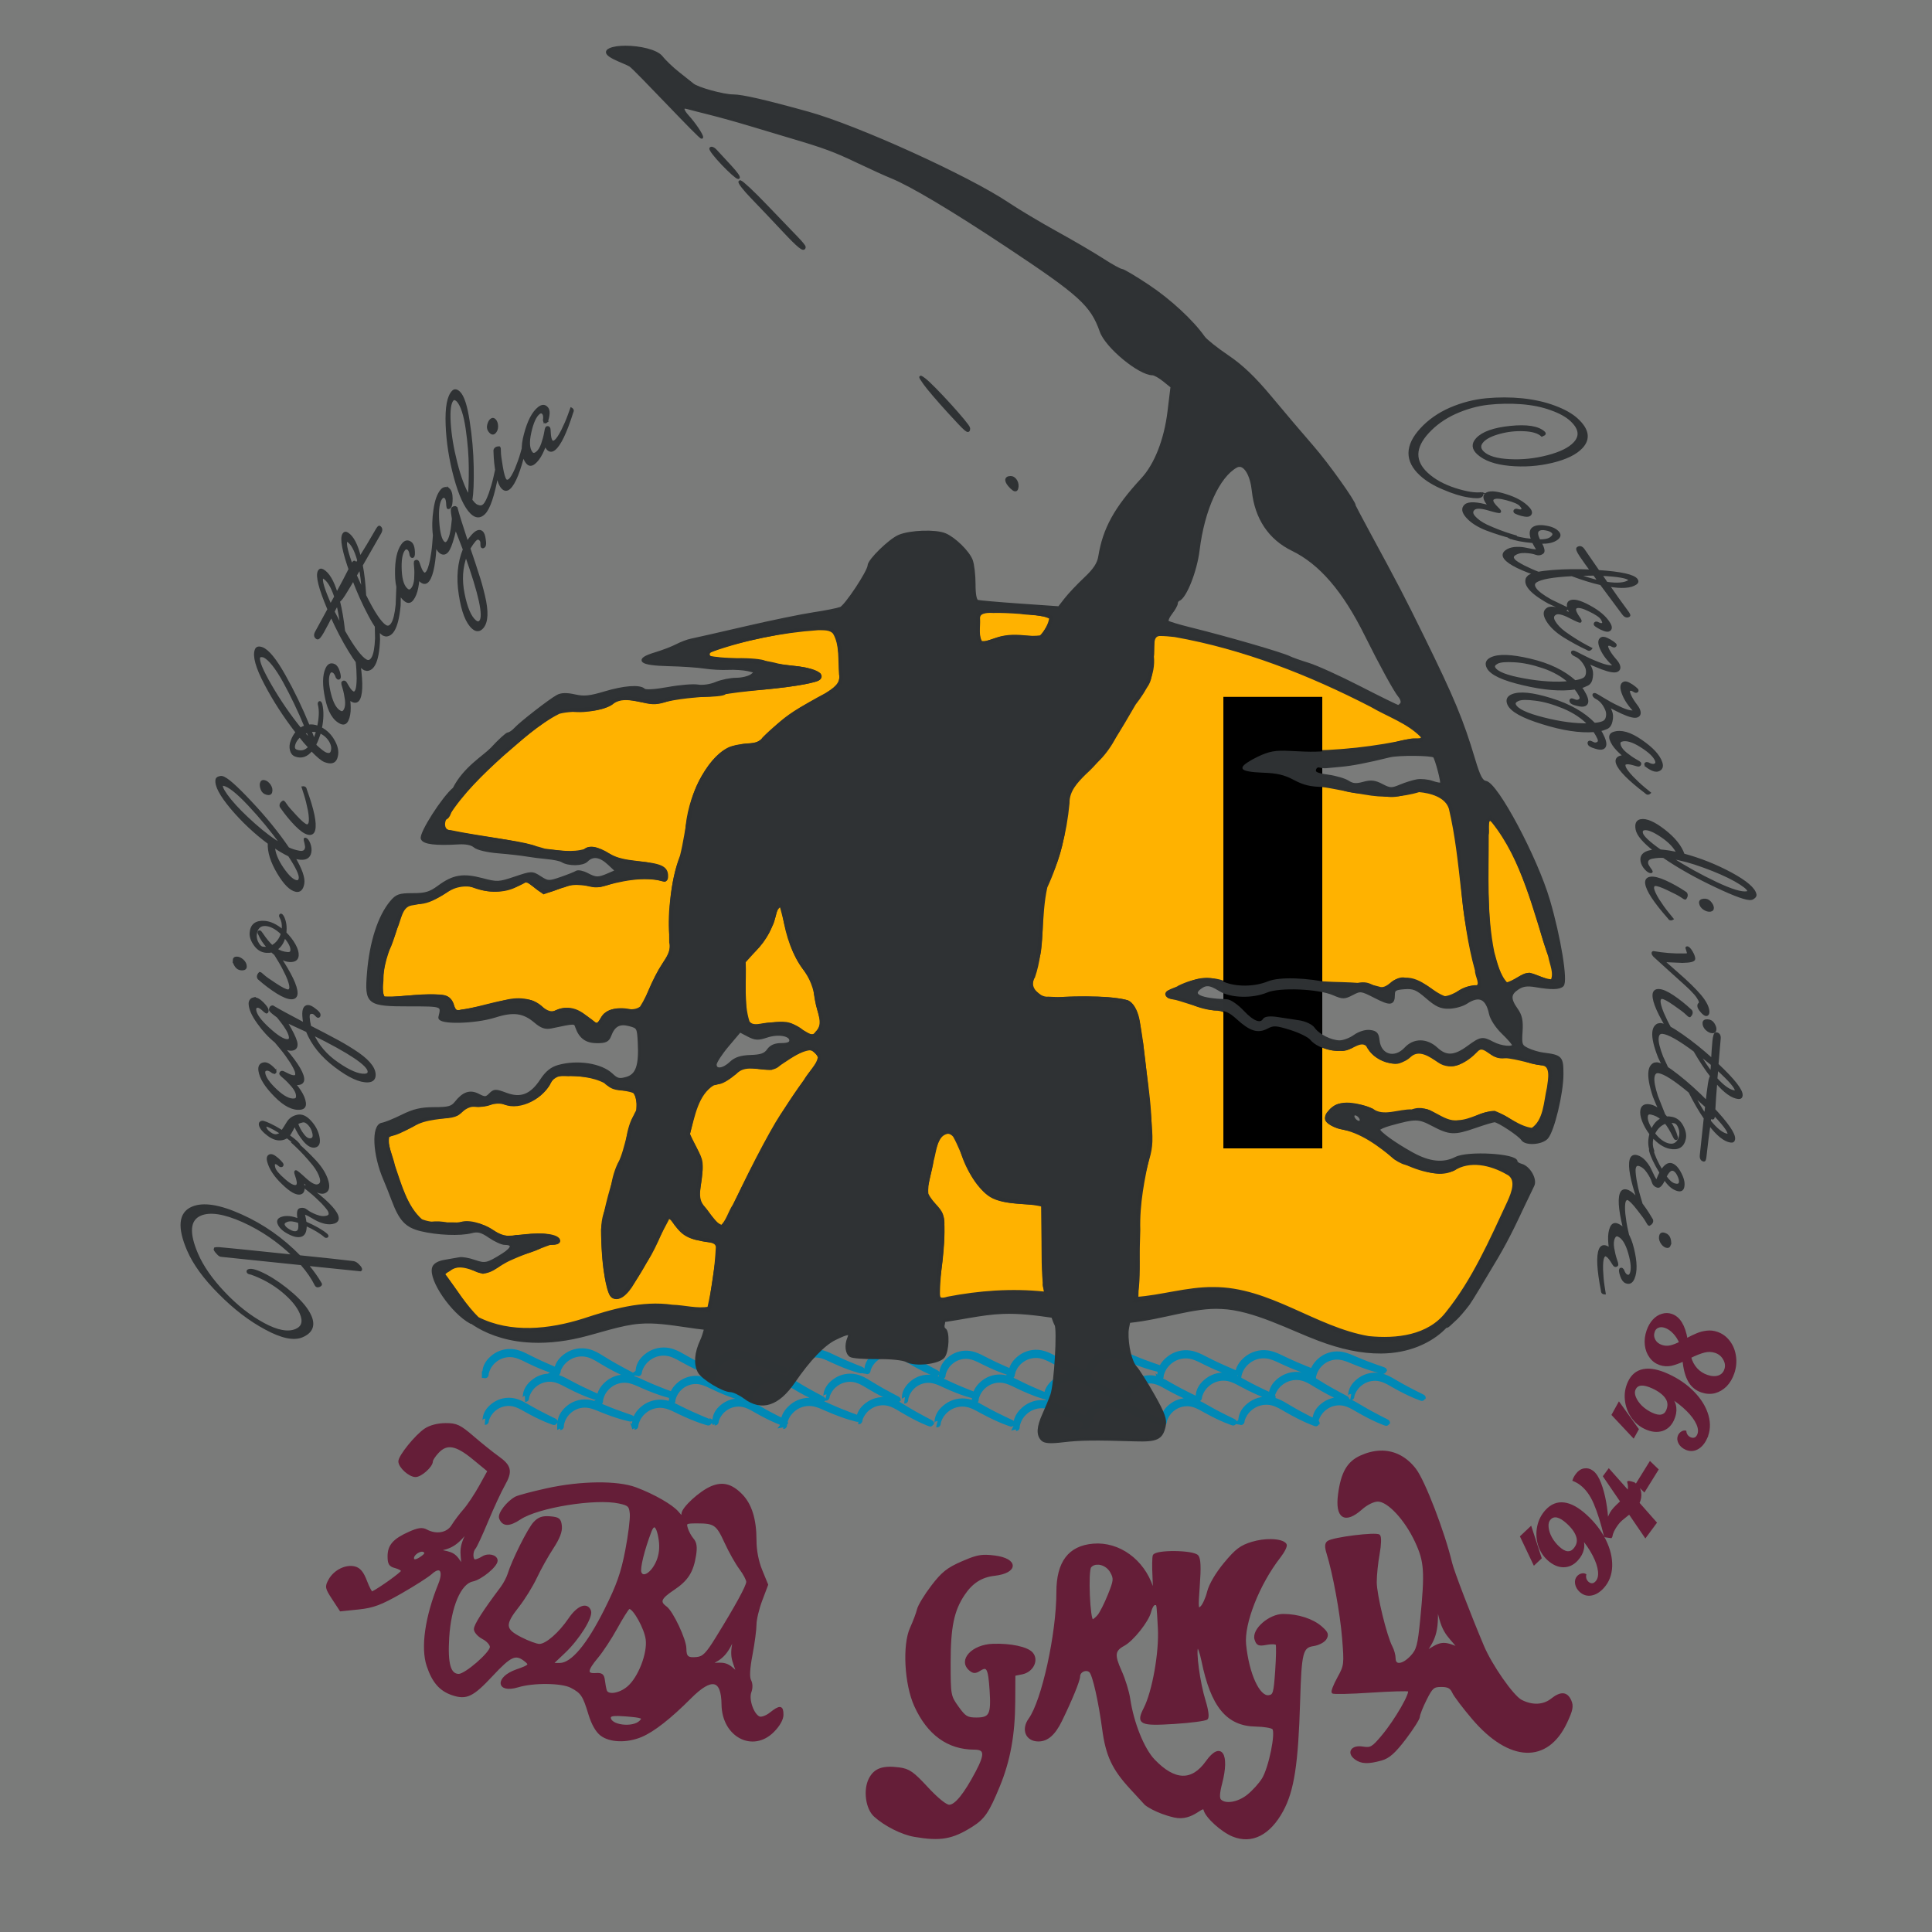 <?xml version="1.0" encoding="UTF-8" standalone="no"?>
<svg
   xmlns:osb="http://www.openswatchbook.org/uri/2009/osb"
   xmlns:dc="http://purl.org/dc/elements/1.1/"
   xmlns:cc="http://creativecommons.org/ns#"
   xmlns:rdf="http://www.w3.org/1999/02/22-rdf-syntax-ns#"
   xmlns:svg="http://www.w3.org/2000/svg"
   xmlns="http://www.w3.org/2000/svg"
   xmlns:xlink="http://www.w3.org/1999/xlink"
   width="900"
   height="900"
   viewBox="0 0 238.125 238.125"
   version="1.1"
   id="svg8"
   style="enable-background:new">
  <defs
     id="defs2">
    <linearGradient
       id="linearGradient1170"
       osb:paint="solid"
       gradientTransform="matrix(0.907,0,0,0.908,61.512,100.715)">
      <stop
         style="stop-color:#7a7b7a;stop-opacity:1;"
         offset="0"
         id="stop1168" />
    </linearGradient>
    <linearGradient
       id="linearGradient1723"
       osb:paint="solid"
       gradientTransform="matrix(0.952,0,0,0.953,-274.328,58.526)">
      <stop
         style="stop-color:#651e38;stop-opacity:1;"
         offset="0"
         id="stop1721" />
    </linearGradient>
    <linearGradient
       id="linearGradient1606"
       osb:paint="solid">
      <stop
         style="stop-color:#0089b6;stop-opacity:1;"
         offset="0"
         id="stop1604" />
    </linearGradient>
    <linearGradient
       id="linearGradient1520"
       osb:paint="solid"
       gradientTransform="matrix(0.907,0,0,0.908,-503.954,108.4)">
      <stop
         style="stop-color:#ffb200;stop-opacity:1;"
         offset="0"
         id="stop1518" />
    </linearGradient>
    <linearGradient
       id="linearGradient1474"
       osb:paint="solid"
       gradientTransform="matrix(0.018,0,0,0.019,-5652.077,1215.598)">
      <stop
         style="stop-color:#2f3234;stop-opacity:1;"
         offset="0"
         id="stop1472" />
    </linearGradient>
    <linearGradient
       xlink:href="#linearGradient1474"
       id="linearGradient1476"
       x1="600.064"
       y1="452.018"
       x2="1186.312"
       y2="452.018"
       gradientUnits="userSpaceOnUse"
       gradientTransform="matrix(0.252,0,0,0.252,-106.063,-22.193)" />
    <linearGradient
       xlink:href="#linearGradient1474"
       id="linearGradient1482"
       x1="600.064"
       y1="452.018"
       x2="1186.312"
       y2="452.018"
       gradientUnits="userSpaceOnUse"
       gradientTransform="matrix(0.252,0,0,0.252,-106.063,-22.193)" />
    <linearGradient
       gradientTransform="matrix(0.952,0,0,0.953,-274.328,58.526)"
       xlink:href="#linearGradient1520"
       id="linearGradient1152"
       gradientUnits="userSpaceOnUse"
       x1="337.063"
       y1="64.689"
       x2="488.894"
       y2="64.689" />
  </defs>
  <path
     id="background"
     d="M 0.178,0.178 H 237.947 V 237.947 H 0.178 Z"
     style="display:inline;opacity:1;fill:url(#linearGradient1170);fill-opacity:1;stroke:url(#linearGradient1170);stroke-width:0.356;stroke-miterlimit:4;stroke-dasharray:none;stroke-opacity:1" />
  <path
     id="title"
     style="font-style:normal;font-variant:normal;font-weight:normal;font-stretch:normal;font-size:19.756px;line-height:1.25;font-family:Lobster;-inkscape-font-specification:Lobster;letter-spacing:0px;word-spacing:0px;fill:#651e38;fill-opacity:1;stroke:#651e38;stroke-width:0.265;stroke-opacity:1"
     d="m 207.87,165.081 q 0.772,-0.416 1.316,-0.635 0.548,-0.233 1.187,-0.306 0.625,-0.078 1.247,0.135 0.898,0.307 1.487,1.09 0.58,0.764 0.727,1.802 0.152,1.023 -0.203,2.066 -0.316,0.928 -0.916,1.548 -0.609,0.601 -1.375,0.809 -0.775,0.188 -1.601,-0.094 -1.014,-0.346 -1.539,-1.27 -0.54,-0.929 -0.693,-2.567 -0.864,0.401 -1.547,0.556 -0.693,0.136 -1.359,-0.092 -0.724,-0.247 -1.174,-0.87 -0.465,-0.628 -0.565,-1.471 -0.096,-0.858 0.206,-1.742 0.262,-0.768 0.73,-1.288 0.468,-0.52 1.06,-0.69 0.582,-0.19 1.161,0.008 1.419,0.485 1.851,3.011 z m -4.052,-0.963 q -0.188,0.551 0.089,1.066 0.267,0.496 0.89,0.709 0.521,0.178 1.078,0.061 0.543,-0.122 1.227,-0.471 -0.295,-0.699 -0.794,-1.226 -0.499,-0.527 -1.064,-0.719 -0.507,-0.173 -0.885,-0.011 -0.388,0.143 -0.541,0.592 z m 8.839,4.702 q 0.222,-0.652 -0.141,-1.294 -0.358,-0.656 -1.068,-0.899 -0.68,-0.232 -1.408,-0.044 -0.727,0.189 -1.737,0.685 0.226,0.854 0.778,1.463 0.542,0.59 1.324,0.857 0.811,0.277 1.432,0.068 0.606,-0.214 0.819,-0.837 z m -2.381,8.438 q -0.422,0.918 -1.109,1.276 -0.68,0.344 -1.389,0.017 -0.542,-0.25 -0.783,-0.715 -0.241,-0.465 -0.049,-0.882 0.115,-0.25 0.33,-0.387 0.221,-0.151 0.441,-0.117 0.029,0.266 0.194,0.494 0.157,0.207 0.393,0.316 0.292,0.135 0.563,0.057 0.278,-0.091 0.438,-0.439 0.262,-0.57 -0.092,-1.374 -0.354,-0.804 -1.231,-1.68 -0.877,-0.876 -2.092,-1.639 l -0.005,0.048 q 0.524,0.545 0.595,1.269 0.078,0.71 -0.281,1.489 -0.448,0.974 -1.356,1.263 -0.922,0.283 -2.034,-0.229 -1.014,-0.468 -1.647,-1.4 -0.64,-0.952 -0.758,-2.086 -0.119,-1.134 0.355,-2.163 0.589,-1.28 1.82,-1.504 1.218,-0.231 3.024,0.602 1.876,0.865 3.151,2.194 1.275,1.329 1.699,2.823 0.411,1.487 -0.178,2.767 z m -4.816,-3.333 q 0.416,-0.904 -0.073,-1.635 -0.489,-0.731 -1.684,-1.282 -1.765,-0.813 -2.232,0.202 -0.211,0.459 0.04,1.047 0.238,0.582 0.796,1.126 0.565,0.53 1.273,0.857 0.736,0.339 1.205,0.235 0.469,-0.104 0.674,-0.549 z m -6.683,0.449 0.776,-1.408 2.294,3.192 -0.518,0.938 z m 2.995,8.503 1.613,-2.602 0.89,0.859 -1.622,2.615 z m -0.198,0.084 q 0.48,0.355 0.576,0.997 0.096,0.642 -0.22,1.303 l 2.134,2.417 -1.264,1.712 -1.963,-2.881 -0.247,0.179 q -0.499,0.392 -0.77,0.63 -0.271,0.238 -0.507,0.558 -0.6,0.813 -0.724,1.521 l -0.036,0.049 -0.671,-0.096 -0.061,-0.045 q -0.577,-2.388 -1.255,-3.994 -0.678,-1.606 -1.773,-2.416 -0.369,-0.273 -0.836,-0.466 0.105,-0.322 0.369,-0.679 0.409,-0.554 0.944,-0.634 0.523,-0.089 0.99,0.256 0.554,0.41 0.953,1.467 0.396,1.036 0.619,2.305 0.22,1.248 0.261,2.326 l 0.046,0.015 q 0.078,-0.285 0.234,-0.626 0.154,-0.362 0.354,-0.633 0.227,-0.308 0.619,-0.684 0.392,-0.376 0.499,-0.469 l -2.13,-3.118 0.582,-0.788 2.409,2.715 q 0.158,-0.549 -0.005,-1.204 l 0.052,-0.019 q 0.49,0.058 0.822,0.304 z m -4.007,12.685 q -0.681,0.746 -1.444,0.878 -0.753,0.121 -1.328,-0.406 -0.44,-0.403 -0.529,-0.919 -0.088,-0.516 0.221,-0.855 0.186,-0.203 0.432,-0.269 0.256,-0.077 0.456,0.023 -0.053,0.263 0.035,0.53 0.087,0.245 0.279,0.421 0.237,0.217 0.519,0.226 0.292,-0.002 0.55,-0.285 0.423,-0.463 0.33,-1.337 -0.093,-0.874 -0.663,-1.975 -0.569,-1.102 -1.496,-2.198 l -0.02,0.044 q 0.334,0.679 0.182,1.39 -0.142,0.7 -0.72,1.333 -0.722,0.791 -1.675,0.791 -0.964,-0.011 -1.868,-0.837 -0.824,-0.754 -1.144,-1.835 -0.32,-1.102 -0.089,-2.218 0.231,-1.116 0.995,-1.952 0.95,-1.04 2.191,-0.879 1.23,0.151 2.698,1.494 1.524,1.395 2.335,3.049 0.811,1.654 0.761,3.207 -0.061,1.542 -1.01,2.582 z m -3.576,-4.641 q 0.671,-0.735 0.427,-1.58 -0.244,-0.845 -1.215,-1.734 -1.434,-1.312 -2.188,-0.487 -0.341,0.373 -0.28,1.01 0.05,0.626 0.416,1.314 0.377,0.677 0.953,1.204 0.599,0.548 1.077,0.591 0.478,0.043 0.809,-0.318 z m -6.498,-1.614 1.168,-1.104 1.213,3.74 -0.779,0.736 z M 54.914,175.537 c -0.946,9.5e-4 -1.896,0.248 -2.497,0.648 -1.147,0.764 -3.185,3.281 -3.185,3.932 0,0.679 1.235,1.801 1.982,1.801 0.668,0 2.007,-1.205 2.007,-1.805 0,-0.184 0.325,-0.685 0.723,-1.113 1.112,-1.196 2.276,-0.995 4.408,0.761 l 1.868,1.538 -1.056,1.906 c -0.581,1.048 -1.456,2.359 -1.944,2.914 -0.489,0.554 -1.143,1.424 -1.454,1.932 -0.611,0.998 -1.998,1.244 -3.236,0.574 -0.487,-0.264 -0.996,-0.194 -2.063,0.283 -1.922,0.859 -2.565,1.59 -2.565,2.911 0,0.91 0.153,1.155 0.831,1.326 0.457,0.116 0.831,0.336 0.831,0.49 0,0.219 -2.688,2.153 -3.69,2.655 -0.11,0.055 -0.453,-0.571 -0.763,-1.391 -0.405,-1.071 -0.798,-1.55 -1.395,-1.702 -1.082,-0.274 -2.475,0.418 -3.097,1.54 -0.461,0.832 -0.433,0.983 0.437,2.311 l 0.93,1.42 2.201,-0.228 c 1.797,-0.186 2.751,-0.542 5.202,-1.942 1.651,-0.943 3.34,-2.022 3.754,-2.398 1.142,-1.038 1.681,-0.307 1.005,1.363 -1.64,4.049 -2.176,7.82 -1.428,10.053 0.663,1.98 1.556,3.002 3.061,3.505 1.712,0.571 2.469,0.203 4.869,-2.369 2.249,-2.41 2.891,-2.705 4.015,-1.846 0.767,0.587 0.683,0.695 -0.979,1.277 -2.564,0.897 -2.415,2.731 0.158,1.952 1.912,-0.579 5.391,-0.54 6.564,0.073 1.296,0.678 1.546,1.049 2.233,3.32 0.376,1.245 0.895,2.161 1.467,2.593 1.092,0.824 3.156,0.887 4.916,0.15 1.505,-0.63 3.569,-2.245 6.052,-4.737 2.629,-2.638 3.949,-2.359 3.986,0.841 0.044,3.898 3.721,5.838 6.24,3.292 0.706,-0.713 1.13,-1.471 1.13,-2.016 0,-1.058 -0.3,-1.092 -1.461,-0.169 -0.487,0.387 -1.111,0.616 -1.388,0.509 -0.783,-0.304 -1.455,-2.222 -1.105,-3.153 0.182,-0.484 0.172,-1.03 -0.026,-1.404 -0.219,-0.414 -0.166,-1.447 0.166,-3.199 0.269,-1.423 0.49,-3.091 0.49,-3.705 0,-0.614 0.323,-1.97 0.718,-3.013 l 0.718,-1.897 -0.718,-1.751 c -0.457,-1.115 -0.718,-2.467 -0.718,-3.722 0,-2.588 -0.572,-4.423 -1.752,-5.615 -1.213,-1.226 -2.294,-1.502 -3.654,-0.933 -1.393,0.583 -3.567,2.576 -3.576,3.279 -0.006,0.451 -0.11,0.424 -0.582,-0.152 -0.691,-0.843 -2.968,-2.152 -5.192,-2.983 -2.272,-0.85 -6.776,-0.798 -10.962,0.125 -1.805,0.398 -3.525,0.856 -3.822,1.019 -1.038,0.566 -2.124,1.996 -1.92,2.531 0.347,0.913 1.11,0.928 2.43,0.047 2.204,-1.471 9.308,-2.62 12.245,-1.981 1.185,0.258 1.341,0.408 1.434,1.379 0.058,0.599 -0.198,2.653 -0.567,4.565 -0.531,2.749 -1.066,4.266 -2.558,7.253 -2.192,4.391 -4.156,6.725 -5.648,6.716 l -0.971,-0.006 1.537,-1.457 c 1.774,-1.683 3.438,-4.36 3.161,-5.088 -0.366,-0.965 -1.487,-0.531 -2.511,0.973 -1.243,1.826 -2.86,3.231 -3.719,3.231 -0.358,0 -1.393,-0.381 -2.301,-0.846 -2.057,-1.054 -2.109,-1.669 -0.33,-3.927 0.726,-0.922 1.717,-2.525 2.203,-3.562 0.485,-1.037 1.398,-2.67 2.028,-3.63 0.788,-1.199 1.112,-2.045 1.038,-2.703 -0.095,-0.835 -0.263,-0.97 -1.324,-1.06 -0.924,-0.078 -1.39,0.084 -1.938,0.672 -0.702,0.754 -2.642,4.631 -3.162,6.318 -0.142,0.462 -0.542,1.218 -0.889,1.68 -2.205,2.936 -3.265,4.593 -3.265,5.106 0,0.324 0.449,0.823 0.997,1.11 0.55,0.287 0.987,0.781 0.973,1.1 -0.032,0.751 -3.131,3.436 -3.966,3.436 -1.124,0 -1.511,-1.359 -1.313,-4.602 0.235,-3.845 1.467,-6.735 3.004,-7.046 1.044,-0.211 2.964,-1.792 2.964,-2.441 0,-0.594 -1.021,-0.842 -1.701,-0.412 -0.339,0.214 -0.768,0.389 -0.953,0.389 -0.413,0 -0.446,-1.09 -0.046,-1.529 0.16,-0.176 0.856,-1.68 1.547,-3.344 0.691,-1.663 1.618,-3.662 2.061,-4.442 0.959,-1.688 0.816,-2.324 -0.774,-3.454 -0.65,-0.462 -2.016,-1.558 -3.036,-2.436 -1.629,-1.402 -2.04,-1.596 -3.382,-1.594 z m 115.469,3.387 c -0.103,-0.002 -0.207,-9.6e-4 -0.312,0.004 -0.762,0.032 -1.557,0.232 -2.368,0.604 -1.571,0.721 -2.307,2.013 -2.654,4.657 -0.374,2.853 0.711,3.554 2.73,1.763 0.674,-0.599 1.508,-1.008 2.052,-1.008 1.275,0 3.414,2.299 4.691,5.04 1.154,2.479 1.237,3.691 0.658,9.601 -0.316,3.226 -0.465,3.782 -1.226,4.594 -1.041,1.111 -2.071,1.226 -2.071,0.23 0,-0.382 -0.173,-1.021 -0.385,-1.42 -0.702,-1.326 -1.942,-6.425 -1.942,-7.985 0,-0.845 0.16,-2.415 0.357,-3.489 0.205,-1.119 0.233,-2.078 0.065,-2.247 -0.338,-0.342 -5.709,0.326 -6.294,0.783 -0.279,0.218 -0.294,0.605 -0.055,1.378 0.779,2.518 1.668,7.359 1.921,10.468 0.263,3.238 0.244,3.396 -0.602,4.929 -0.481,0.871 -0.789,1.67 -0.685,1.775 0.104,0.105 2.198,0.058 4.653,-0.105 2.454,-0.163 4.582,-0.224 4.727,-0.135 0.372,0.227 -1.596,3.648 -3.217,5.592 -1.231,1.476 -1.462,1.612 -2.461,1.449 -1.328,-0.218 -1.88,0.613 -0.892,1.343 0.732,0.541 1.56,0.571 3.186,0.114 0.909,-0.255 1.616,-0.884 2.908,-2.585 0.939,-1.236 1.707,-2.449 1.707,-2.696 0,-0.247 0.377,-1.2 0.837,-2.118 0.75,-1.497 0.95,-1.669 1.941,-1.669 0.834,0 1.191,0.192 1.457,0.782 0.194,0.43 1.297,1.888 2.451,3.241 4.503,5.275 9.127,5.464 11.466,0.467 0.719,-1.535 0.808,-2.008 0.508,-2.673 -0.444,-0.984 -1.162,-1.027 -2.282,-0.136 -1.013,0.806 -2.421,0.861 -3.782,0.15 -1.037,-0.542 -3.679,-4.323 -4.687,-6.705 -1.622,-3.837 -3.682,-9.209 -3.929,-10.245 -0.9,-3.785 -3.324,-10.096 -4.437,-11.551 -1.087,-1.421 -2.483,-2.165 -4.034,-2.195 z m -84.472,8.707 c 2.179,0 2.478,0.21 3.517,2.478 0.519,1.132 1.334,2.579 1.812,3.215 0.478,0.637 0.87,1.378 0.87,1.648 0,0.514 -1.35,2.985 -3.793,6.939 -1.193,1.932 -1.625,2.37 -2.415,2.452 -1.151,0.12 -1.437,-0.116 -1.437,-1.185 0,-1.071 -1.62,-4.513 -2.385,-5.066 -0.926,-0.67 -0.731,-1.149 0.92,-2.249 1.696,-1.131 2.341,-2.141 2.662,-4.173 0.16,-1.011 0.083,-1.545 -0.283,-1.967 -0.277,-0.319 -0.606,-0.919 -0.731,-1.335 -0.213,-0.706 -0.129,-0.756 1.263,-0.756 z m -27.798,0.359 c -1.653,2.878 -1.181,3.15 -1.102,5.073 -0.95,-1.597 -1.144,-1.642 -3.118,-1.985 1.719,-0.329 2.504,-0.641 4.221,-3.088 z m 22.543,0.124 c 0.261,0.013 0.502,0.583 0.661,1.649 0.143,0.966 0.049,1.845 -0.285,2.653 -0.611,1.477 -1.784,2.255 -2.11,1.398 -0.19,-0.499 0.392,-2.863 1.258,-5.111 0.156,-0.406 0.32,-0.598 0.476,-0.59 z m 75.949,1.718 c -0.702,-0.005 -1.506,0.1 -2.247,0.322 -1.411,0.424 -1.998,0.866 -3.396,2.556 -1.045,1.264 -1.829,2.604 -2.055,3.512 -0.201,0.807 -0.597,1.661 -0.88,1.898 -0.461,0.385 -0.49,0.103 -0.281,-2.71 0.165,-2.211 0.119,-3.28 -0.154,-3.612 -0.513,-0.625 -5.169,-0.669 -5.381,-0.052 -0.079,0.231 -0.093,1.402 -0.029,2.604 0.083,1.591 0.035,1.942 -0.179,1.291 -1.097,-3.335 -4.105,-5.511 -7.255,-5.247 -2.966,0.249 -4.413,2.159 -4.413,5.826 0,5.151 -1.817,13.431 -3.441,15.679 -0.918,1.271 -0.357,2.611 1.094,2.611 1.09,0 1.963,-0.769 2.784,-2.451 1.254,-2.57 2.222,-4.938 2.222,-5.434 0,-0.667 0.923,-1.06 1.386,-0.591 0.409,0.413 1.138,3.641 1.598,7.073 0.437,3.261 1.201,4.895 3.405,7.289 l 1.832,1.991 c 0,0 1.232,0.969 3.526,1.496 2.295,0.528 3.527,-1.653 3.737,-0.809 0.219,0.881 2.139,2.619 3.504,3.171 2.301,0.931 4.471,-0.173 6.053,-3.08 1.343,-2.467 1.848,-5.741 2.077,-13.462 0.181,-6.094 0.345,-6.733 1.788,-6.952 0.608,-0.092 1.271,-0.442 1.473,-0.776 0.301,-0.5 0.204,-0.752 -0.548,-1.412 -1.048,-0.922 -2.846,-1.503 -4.658,-1.506 -1.692,-0.003 -3.778,1.825 -3.412,2.99 0.207,0.66 0.396,0.737 1.346,0.557 0.608,-0.115 1.174,-0.091 1.258,0.053 0.084,0.144 0.058,1.623 -0.057,3.286 -0.191,2.753 -0.274,3.033 -0.919,3.126 -1.23,0.177 -2.564,-2.732 -2.93,-6.385 -0.259,-2.589 1.661,-7.464 4.25,-10.789 0.518,-0.666 0.857,-1.352 0.752,-1.523 -0.213,-0.348 -0.946,-0.534 -1.848,-0.54 z m -104.625,1.288 c 0.105,-0.006 0.202,0.013 0.279,0.061 0.286,0.179 0.226,0.375 -0.215,0.701 -0.705,0.521 -1.15,0.582 -1.15,0.158 0,-0.42 0.629,-0.895 1.086,-0.92 z m 69.579,0.646 c -0.906,-0.017 -1.571,0.192 -2.968,0.8 -1.784,0.777 -2.44,1.3 -3.701,2.951 -0.843,1.104 -1.623,2.389 -1.734,2.856 -0.111,0.467 -0.5,1.5 -0.863,2.294 -0.953,2.083 -0.695,6.898 0.513,9.566 1.581,3.492 4.057,5.285 7.295,5.285 1.371,0 1.436,0.685 0.275,2.885 -1.467,2.778 -2.598,4.171 -3.389,4.171 -0.413,0 -1.491,-0.874 -2.726,-2.21 -1.741,-1.885 -2.247,-2.237 -3.434,-2.393 -2.007,-0.264 -3.004,0.092 -3.619,1.293 -0.7,1.369 -0.39,3.642 0.621,4.552 1.281,1.153 3.343,2.188 4.889,2.454 3.194,0.55 4.637,0.298 7.055,-1.23 1.494,-0.944 2.013,-1.708 3.326,-4.893 1.299,-3.151 1.879,-6.335 1.9,-10.433 l 0.017,-3.284 0.959,-0.194 c 1.281,-0.259 1.95,-1.641 1.2,-2.479 -0.593,-0.663 -2.612,-1.093 -4.791,-1.021 -2.522,0.083 -4.204,1.904 -2.826,3.061 0.427,0.358 0.653,0.361 1.203,0.013 0.951,-0.601 1.162,-0.203 1.343,2.527 0.197,2.988 -0.053,3.485 -1.756,3.485 -1.155,0 -1.429,-0.166 -2.31,-1.395 -0.982,-1.37 -1,-1.466 -1,-5.532 0,-4.358 0.421,-6.398 1.727,-8.361 0.998,-1.501 2.171,-2.256 3.792,-2.441 2.834,-0.323 2.851,-1.884 0.025,-2.241 -0.391,-0.049 -0.72,-0.08 -1.022,-0.086 z m 13.751,0.95 c 0.612,0.012 1.297,0.385 1.649,1.022 0.456,0.826 0.433,1.06 -0.288,2.856 -0.432,1.076 -1.011,2.221 -1.286,2.545 -0.275,0.323 -0.605,0.588 -0.732,0.588 -0.437,0 -0.691,-6.112 -0.276,-6.619 0.226,-0.275 0.566,-0.398 0.933,-0.391 z m 41.697,4.271 c 0.696,4.372 1.314,4.26 2.818,6.195 -2.027,-0.868 -2.231,-0.753 -4.223,0.538 1.266,-1.776 1.722,-2.755 1.405,-6.732 z m -34.568,0.717 c 0.267,-0.012 0.246,0.117 0.405,2.988 0.164,2.954 -0.7,7.817 -1.757,9.883 -0.945,1.847 -0.546,2.043 3.63,1.778 2.053,-0.13 3.867,-0.371 4.031,-0.535 0.178,-0.177 0.063,-1.06 -0.282,-2.169 -0.694,-2.231 -1.241,-6.291 -0.895,-6.645 0.135,-0.139 0.423,0.619 0.641,1.683 1.148,5.618 3.052,7.933 6.571,7.988 0.998,0.015 1.961,0.177 2.141,0.358 0.472,0.477 -0.421,4.87 -1.269,6.24 -0.381,0.616 -1.215,1.535 -1.854,2.043 -1.185,0.943 -2.775,1.211 -3.405,0.574 -0.24,-0.243 -0.207,-0.886 0.109,-2.1 0.94,-3.611 -0.036,-5.077 -1.764,-2.648 -1.801,2.532 -3.977,2.473 -6.519,-0.177 -1.314,-1.37 -2.61,-4.591 -3.052,-7.583 -0.13,-0.881 -0.604,-2.412 -1.052,-3.402 -0.903,-1.993 -0.832,-2.583 0.387,-3.243 1.102,-0.596 2.97,-2.953 3.249,-4.101 0.124,-0.508 0.371,-0.924 0.551,-0.924 0.051,0 0.095,-0.005 0.133,-0.007 z m -64.839,0.479 c 0.565,0.052 1.933,2.487 2.115,3.862 0.232,1.748 -0.938,4.762 -2.298,5.918 -1.045,0.889 -2.522,1.112 -2.753,0.416 -0.077,-0.231 -0.184,-0.798 -0.239,-1.26 -0.082,-0.687 -0.266,-0.829 -1.013,-0.777 -1.216,0.084 -1.164,-0.484 0.194,-2.103 0.609,-0.726 1.669,-2.34 2.354,-3.585 0.685,-1.246 1.377,-2.347 1.538,-2.448 0.03,-0.019 0.064,-0.026 0.102,-0.022 z m 13.136,2.911 c -0.889,3.198 -0.365,3.344 0.187,5.188 -1.316,-1.312 -1.514,-1.307 -3.513,-1.151 1.584,-0.744 2.267,-1.241 3.326,-4.037 z m -14.562,10.273 c 0.245,0.004 0.541,0.021 0.894,0.049 2.126,0.171 2.352,0.263 1.86,0.76 -0.925,0.935 -3.772,0.572 -3.772,-0.482 0,-0.239 0.281,-0.339 1.017,-0.327 z" />
  <path
     d="m 67.318,52.017 q -0.114,0.09 -0.219,-0.043 l -0.048,-0.178 q 0.088,-0.593 -0.092,-0.821 -0.224,-0.285 -0.529,-0.046 -0.665,0.524 -1.073,2.353 -0.404,1.796 0.165,2.519 0.239,0.304 0.639,-0.01 0.399,-0.314 0.658,-1.042 0.263,-0.761 0.37,-1.369 0.111,-0.642 0.149,-0.672 0.205,-0.131 0.34,0.041 0.06,0.076 0.085,0.734 0.044,0.643 0.238,0.89 0.15,0.19 0.454,-0.049 0.323,-0.254 0.838,-1.244 0.499,-1.009 0.809,-1.868 l 0.309,-0.859 q 0.049,0.023 0.139,0.137 0.09,0.114 -0.022,0.325 -1.191,3.77 -2.198,4.563 -0.494,0.389 -0.883,-0.105 -0.165,-0.209 -0.268,-0.497 -0.013,0.257 -0.425,1.104 -0.407,0.813 -0.921,1.217 -0.513,0.404 -0.887,-0.072 -0.882,-1.122 -0.236,-3.509 0.632,-2.406 1.696,-3.244 0.627,-0.494 1.046,0.039 0.239,0.304 0.128,0.946 -0.111,0.642 -0.263,0.761 z m -6.822,-0.261 q 0.269,-0.244 0.513,0.025 0.244,0.269 0.253,0.783 -0.007,0.496 -0.312,0.773 -0.251,0.228 -0.56,-0.113 -0.325,-0.359 -0.217,-0.816 0.108,-0.457 0.323,-0.652 z m 0.461,3.894 q -0.04,-0.225 0.121,-0.371 0.161,-0.146 0.469,-0.131 0.065,0.072 0.06,0.534 -0.006,0.462 0.235,1.845 0.225,1.364 0.485,1.651 0.163,0.179 0.464,-0.029 0.358,-0.325 0.802,-1.349 0.428,-1.041 0.676,-1.92 l 0.248,-0.879 q 0.05,0.02 0.148,0.127 0.098,0.108 9.52e-4,0.326 -0.924,3.844 -1.874,4.706 -0.466,0.423 -0.888,-0.043 Q 61.481,59.65 61.235,58.37 60.991,57.056 60.957,55.65 Z m -1.269,7.617 q -0.765,0.774 -1.608,-0.059 -1.118,-1.106 -2.009,-4.369 -0.891,-3.298 -1.012,-6.48 -0.121,-3.216 0.764,-4.111 0.323,-0.327 0.788,0.132 0.722,0.715 1.149,3.553 0.444,2.821 0.494,5.627 0.05,2.806 -0.165,4.091 0.241,0.307 0.344,0.409 0.086,0.085 0.223,0.187 0.137,0.102 0.446,0.169 0.308,0.067 0.58,-0.209 0.289,-0.293 0.677,-1.339 0.37,-1.063 0.571,-1.954 l 0.2,-0.891 q 0.051,0.017 0.155,0.119 0.103,0.102 0.019,0.325 -0.714,3.889 -1.615,4.801 z M 56.411,49.407 q -0.395,-0.357 -0.6,-0.151 -0.527,0.533 -0.395,2.809 0.133,2.275 0.815,4.958 0.665,2.666 1.563,4.167 0.13,-1.301 0.117,-3.56 -0.013,-2.259 -0.386,-4.806 -0.374,-2.548 -1.114,-3.416 z m -1.127,10.861 q 0.365,0.317 0.373,1.157 0.008,0.84 -0.183,1.059 -0.175,0.201 -0.284,0.106 l -0.053,-0.271 q -0.023,-0.822 -0.224,-0.996 -0.256,-0.222 -0.494,0.052 -0.553,0.674 -0.418,2.843 0.135,2.169 0.683,2.645 0.237,0.206 0.46,-0.049 0.238,-0.274 0.413,-0.955 0.157,-0.697 0.203,-1.266 l 0.062,-0.588 q 0.011,-0.087 -0.045,-0.391 -0.144,-0.83 -0.033,-0.958 0.29,-0.261 0.51,-0.07 0.281,1.078 1.328,4.264 0.278,-0.431 0.596,-0.797 0.762,-0.877 1.218,-0.48 0.256,0.222 0.338,0.903 0.116,0.678 -0.042,0.861 -0.159,0.183 -0.287,0.072 -0.073,-0.063 -0.063,-0.407 0.028,-0.328 -0.191,-0.518 -0.292,-0.254 -0.625,0.13 -0.333,0.384 -0.686,0.975 0.69,2.01 1.044,3.152 0.389,1.139 0.754,2.675 0.702,2.918 -0.171,3.923 -0.539,0.621 -1.179,0.066 -1.132,-0.984 -1.61,-4.124 -0.493,-3.122 0.502,-5.559 l -1.047,-2.705 q -0.044,0.346 -0.249,1.098 -0.395,1.452 -0.745,1.853 -0.428,0.493 -0.94,0.049 -0.511,-0.444 -0.706,-1.992 -0.194,-1.547 0.066,-3.213 0.242,-1.681 0.861,-2.393 0.19,-0.219 0.411,-0.252 0.202,-0.049 0.453,0.105 z m 3.268,16.273 q 0.383,0.333 0.637,0.041 0.809,-0.932 -1.753,-8.128 -0.823,2.202 -0.302,4.739 0.505,2.555 1.418,3.348 z m -7.616,-7.964 q -0.086,0.117 -0.222,0.016 l -0.093,-0.159 q -0.073,-0.595 -0.306,-0.767 -0.292,-0.215 -0.522,0.096 -0.502,0.682 -0.41,2.554 0.088,1.839 0.827,2.384 0.312,0.23 0.613,-0.179 0.301,-0.409 0.358,-1.179 0.052,-0.804 -0.007,-1.418 -0.063,-0.648 -0.035,-0.687 0.163,-0.18 0.338,-0.051 0.078,0.057 0.277,0.685 0.213,0.608 0.466,0.795 0.195,0.144 0.424,-0.168 0.244,-0.331 0.477,-1.422 0.214,-1.105 0.284,-2.016 l 0.07,-0.911 q 0.053,0.009 0.17,0.095 0.117,0.086 0.066,0.319 -0.147,3.951 -0.908,4.983 -0.373,0.506 -0.88,0.133 -0.214,-0.158 -0.39,-0.408 0.055,0.251 -0.116,1.177 -0.177,0.892 -0.564,1.418 -0.388,0.526 -0.874,0.167 -1.149,-0.847 -1.159,-3.321 -0.03,-2.488 0.774,-3.578 0.474,-0.643 1.019,-0.241 0.312,0.23 0.375,0.878 0.063,0.648 -0.052,0.804 z m -9.4,4.779 q 0.879,-1.391 1.711,-2.755 -1.419,-3.96 -0.916,-4.758 0.181,-0.286 0.488,-0.093 0.982,0.62 1.55,2.983 l 0.962,-1.568 q 0.921,-1.594 1.14,-1.942 0.22,-0.348 0.301,-0.296 0.389,0.246 0.073,0.79 l -2.265,3.95 q 0.308,1.597 0.42,3.729 1.575,3.171 2.495,3.752 0.47,0.297 0.845,-0.296 0.388,-0.614 0.56,-2.337 l 0.085,-2.265 q 0.054,0.005 0.177,0.083 0.123,0.078 0.088,0.313 0.036,0.939 -0.005,2.001 -0.208,2.187 -0.764,3.067 -0.258,0.409 -0.564,0.531 -0.306,0.122 -0.482,0.039 l -0.189,-0.062 q -0.695,-0.439 -1.737,-2.415 -1.062,-1.988 -1.966,-4.363 -0.579,1.008 -1.135,1.888 -0.556,0.88 -0.76,0.751 -0.389,-0.246 -0.112,-0.729 z m 1.312,-6.699 q -0.102,-0.065 -0.154,0.017 -0.297,0.471 0.83,3.444 l 0.646,-1.023 Q 43.646,67.161 42.848,66.657 Z m 1.533,3.373 q -0.413,0.655 -0.535,0.893 0.15,0.352 0.454,1.003 0.305,0.65 0.411,0.89 -0.105,-1.555 -0.33,-2.785 z m -5.441,7.919 q 0.798,-1.439 1.552,-2.847 -1.642,-3.873 -1.185,-4.698 0.164,-0.296 0.482,-0.12 1.015,0.564 1.717,2.89 l 0.871,-1.62 q 0.829,-1.644 1.028,-2.003 0.2,-0.36 0.284,-0.313 0.402,0.223 0.118,0.785 l -2.037,4.072 q 0.398,1.577 0.632,3.699 1.752,3.076 2.704,3.604 0.487,0.27 0.827,-0.344 0.352,-0.635 0.426,-2.365 l -0.044,-2.266 q 0.054,0.002 0.181,0.073 0.127,0.07 0.106,0.308 0.09,0.935 0.109,1.998 -0.083,2.195 -0.588,3.105 -0.235,0.423 -0.533,0.562 -0.298,0.139 -0.479,0.066 l -0.193,-0.052 q -0.719,-0.399 -1.872,-2.312 -1.174,-1.924 -2.211,-4.244 -0.521,1.039 -1.026,1.949 -0.505,0.91 -0.716,0.793 -0.402,-0.223 -0.153,-0.722 z m 0.929,-6.763 q -0.106,-0.059 -0.153,0.026 -0.27,0.487 1.024,3.391 l 0.587,-1.058 q -0.633,-1.901 -1.458,-2.359 z m 1.722,3.28 q -0.376,0.677 -0.484,0.922 0.169,0.343 0.51,0.975 0.341,0.632 0.461,0.865 -0.194,-1.547 -0.488,-2.762 z m 0.261,9.087 q -0.061,0.132 -0.215,0.06 L 41.514,83.476 q -0.189,-0.568 -0.453,-0.691 -0.329,-0.153 -0.492,0.198 -0.357,0.768 0.107,2.585 0.452,1.784 1.285,2.172 0.351,0.163 0.565,-0.298 0.214,-0.461 0.116,-1.227 -0.109,-0.798 -0.289,-1.388 -0.191,-0.622 -0.171,-0.666 0.124,-0.209 0.321,-0.117 0.088,0.041 0.407,0.616 0.33,0.554 0.615,0.686 0.219,0.102 0.383,-0.249 0.173,-0.373 0.185,-1.489 -0.011,-1.126 -0.123,-2.032 l -0.113,-0.906 q 0.054,-0.002 0.186,0.06 0.132,0.061 0.128,0.3 0.642,3.901 0.102,5.064 -0.265,0.571 -0.835,0.305 -0.241,-0.112 -0.464,-0.322 0.104,0.235 0.12,1.177 0.005,0.909 -0.271,1.502 -0.275,0.593 -0.824,0.338 -1.294,-0.602 -1.797,-3.023 -0.524,-2.432 0.047,-3.661 0.336,-0.724 0.951,-0.439 0.351,0.163 0.542,0.786 0.191,0.622 0.109,0.798 z m -2.536,3.29 q -0.042,-0.093 1.9e-5,-0.207 0.042,-0.113 0.133,-0.079 0.068,0.025 0.144,0.235 0.297,1.275 -0.048,2.954 1.059,0.552 1.645,1.677 0.595,1.102 0.246,2.031 -0.289,0.77 -1.376,0.362 -0.544,-0.204 -1.656,-1.371 -0.875,1.093 -1.985,0.677 -0.43,-0.161 -0.549,-0.671 -0.142,-0.518 0.088,-1.13 0.238,-0.634 0.606,-1.065 -2.279,-2.949 -3.859,-5.971 -1.602,-3.031 -1.169,-4.186 0.161,-0.431 0.773,-0.201 1.087,0.408 2.746,3.357 1.645,2.918 2.978,6.183 0.546,-0.079 1.113,0.133 l 0.068,0.025 q 0.368,-1.671 0.102,-2.753 z m -1.676,2.679 q -1.223,-2.94 -2.636,-5.512 -1.435,-2.58 -2.457,-3.093 -0.507,-0.164 -0.609,0.108 -0.229,0.612 1.432,3.484 1.648,2.841 3.661,5.328 0.221,-0.176 0.609,-0.314 z m 1.795,0.725 q -0.071,0.258 -0.258,0.756 -0.187,0.498 -0.326,0.731 0.057,0.125 0.062,0.178 0.881,0.821 1.243,0.957 0.566,0.212 0.719,-0.195 0.229,-0.612 -0.195,-1.34 -0.447,-0.736 -1.246,-1.088 z m -2.483,0.49 q -0.467,0.419 -0.637,0.872 -0.272,0.725 0.204,0.904 0.906,0.34 1.6,-0.408 -0.612,-0.643 -1.166,-1.368 z m 1.727,0.493 q 0.082,-0.15 0.218,-0.513 0.136,-0.363 0.19,-0.575 -0.425,-0.108 -0.81,-0.045 0.26,0.615 0.402,1.133 z m -0.773,-1.04 -0.428,0.176 q 0.059,0.048 0.382,0.428 0.3,0.371 0.47,0.538 -0.116,-0.38 -0.425,-1.142 z m -5.737,6.36 q 0.09,-0.352 0.441,-0.262 0.352,0.09 0.643,0.514 0.268,0.418 0.166,0.817 -0.084,0.328 -0.529,0.215 -0.469,-0.12 -0.631,-0.561 -0.162,-0.441 -0.09,-0.722 z m 2.532,2.994 q -0.158,-0.165 -0.104,-0.376 0.054,-0.211 0.319,-0.368 0.094,0.024 0.344,0.412 0.25,0.389 1.214,1.408 0.94,1.014 1.315,1.11 0.234,0.06 0.371,-0.28 0.12,-0.469 -0.075,-1.568 -0.218,-1.104 -0.495,-1.974 l -0.278,-0.87 q 0.053,-0.011 0.194,0.024 0.141,0.036 0.181,0.271 1.35,3.716 1.033,4.959 -0.155,0.61 -0.765,0.454 -0.609,-0.155 -1.52,-1.087 -0.928,-0.961 -1.733,-2.115 z m 0.826,5.017 q 0.611,0.286 1.348,0.424 0.737,0.137 0.852,-0.481 0.031,-0.167 -0.065,-0.578 -0.115,-0.44 -0.106,-0.487 0.013,-0.071 0.061,-0.062 0.285,0.053 0.501,0.61 0.216,0.557 0.123,1.057 -0.186,0.999 -1.518,0.751 -0.309,-0.058 -0.471,-0.112 1.31,2.214 1.12,3.237 -0.186,0.999 -0.876,0.871 -1.023,-0.191 -2.221,-2.211 -1.218,-2.049 -1.139,-3.659 -2.53,-1.875 -4.588,-4.302 -2.053,-2.451 -1.854,-3.521 0.035,-0.19 0.272,-0.269 0.212,-0.083 0.403,-0.048 0.785,0.146 3.514,3.067 2.733,2.897 4.644,5.715 z M 27.562,96.726 q -0.19,-0.035 -0.217,0.107 -0.075,0.404 1.044,1.795 1.123,1.366 2.962,2.989 1.815,1.618 3.416,2.532 -1.918,-2.647 -4.074,-4.944 -2.156,-2.297 -3.131,-2.479 z m 8.958,11.886 q 0.357,0.067 0.432,-0.338 0.12,-0.642 -1.318,-2.831 -1.036,-0.513 -1.884,-1.114 0.068,1.219 1.074,2.687 1.006,1.468 1.696,1.596 z m -1.679,4.315 q 0.41,0.778 0.346,1.769 l -0.019,0.29 q 0.706,0.701 1.14,1.481 0.412,0.754 0.377,1.286 -0.049,0.749 -1.014,0.686 -0.966,-0.063 -2.178,-1.185 -0.272,0.079 -0.658,0.054 -0.845,-0.055 -1.401,-0.819 -0.579,-0.79 -0.533,-1.49 0.096,-1.473 1.689,-1.369 1.062,0.069 2.258,1.069 l 0.019,-0.29 q 0.05,-0.773 -0.276,-1.352 -0.068,-0.077 -0.06,-0.198 0.008,-0.121 0.104,-0.114 0.072,0.005 0.206,0.183 z m -2.927,2.138 q -0.04,-0.124 -0.036,-0.196 0.005,-0.072 0.125,-0.065 0.097,0.006 0.272,0.285 0.685,1.015 1.258,1.537 0.88,-0.476 1.216,-1.546 -1.049,-1.014 -2.015,-1.077 -0.555,-0.036 -0.869,0.307 -0.313,0.343 -0.351,0.923 -0.036,0.555 0.27,1.06 0.282,0.503 0.669,0.529 0.362,0.024 0.584,-0.035 -0.724,-0.799 -1.124,-1.722 z m 2.129,1.933 q 0.627,0.429 1.423,0.481 0.435,0.028 0.46,-0.358 0.042,-0.652 -0.86,-1.681 -0.264,1.074 -1.023,1.558 z m -5.229,1.399 q 0.003,-0.363 0.366,-0.36 0.363,0.003 0.747,0.346 0.36,0.342 0.356,0.753 -0.003,0.339 -0.463,0.335 -0.484,-0.004 -0.746,-0.394 -0.263,-0.39 -0.26,-0.68 z m 3.173,2.303 q -0.192,-0.123 -0.19,-0.341 0.002,-0.218 0.222,-0.434 0.097,8.6e-4 0.433,0.318 0.336,0.318 1.514,1.078 1.154,0.761 1.542,0.764 0.242,0.002 0.294,-0.36 0.005,-0.484 -0.446,-1.504 -0.475,-1.021 -0.952,-1.799 l -0.477,-0.779 q 0.049,-0.024 0.194,-0.022 0.145,10e-4 0.24,0.22 2.196,3.287 2.185,4.569 -0.006,0.629 -0.635,0.624 -0.629,-0.006 -1.736,-0.693 -1.131,-0.712 -2.187,-1.641 z m -0.692,2.356 q 0.483,-0.026 1.073,0.572 0.59,0.598 0.605,0.888 0.014,0.266 -0.131,0.274 l -0.227,-0.157 q -0.588,-0.574 -0.854,-0.56 -0.338,0.018 -0.319,0.381 0.071,0.869 1.677,2.333 1.605,1.464 2.33,1.425 0.314,-0.017 0.296,-0.355 -0.02,-0.362 -0.368,-0.974 -0.372,-0.61 -0.735,-1.051 l -0.364,-0.465 q -0.052,-0.07 -0.304,-0.25 -0.681,-0.496 -0.69,-0.666 0.027,-0.389 0.317,-0.405 0.952,0.579 3.919,2.139 -0.1,-0.504 -0.126,-0.987 -0.063,-1.16 0.541,-1.193 0.338,-0.018 0.87,0.413 0.555,0.406 0.568,0.648 0.013,0.242 -0.156,0.251 -0.097,0.005 -0.328,-0.249 -0.208,-0.255 -0.497,-0.24 -0.387,0.021 -0.359,0.528 0.027,0.507 0.185,1.178 1.893,0.964 2.942,1.537 1.071,0.548 2.401,1.397 2.534,1.608 2.606,2.937 0.044,0.822 -0.801,0.867 -1.498,0.081 -4.024,-1.842 -2.525,-1.899 -3.505,-4.343 l -2.634,-1.215 q 0.209,0.28 0.585,0.962 0.725,1.318 0.754,1.85 0.035,0.652 -0.641,0.689 -0.676,0.037 -1.892,-0.94 -1.216,-0.976 -2.186,-2.354 -0.995,-1.376 -1.046,-2.319 -0.016,-0.29 0.12,-0.467 0.112,-0.176 0.399,-0.24 z m 13.664,9.416 q 0.507,-0.027 0.486,-0.414 -0.067,-1.232 -6.912,-4.619 0.94,2.155 3.078,3.614 2.139,1.484 3.347,1.419 z M 33.95,132.051 q 0.019,0.144 -0.148,0.167 l -0.178,-0.049 q -0.466,-0.377 -0.754,-0.338 -0.36,0.049 -0.308,0.432 0.113,0.839 1.482,2.12 1.342,1.26 2.253,1.136 0.384,-0.052 0.316,-0.555 -0.068,-0.504 -0.563,-1.096 -0.522,-0.613 -0.991,-1.014 -0.496,-0.421 -0.503,-0.469 -0.009,-0.243 0.207,-0.272 0.096,-0.013 0.675,0.3 0.576,0.288 0.888,0.246 0.24,-0.032 0.188,-0.416 -0.055,-0.408 -0.647,-1.353 -0.615,-0.943 -1.199,-1.645 l -0.583,-0.703 q 0.045,-0.03 0.189,-0.05 0.144,-0.019 0.269,0.183 2.643,2.94 2.814,4.211 0.084,0.624 -0.539,0.708 -0.264,0.036 -0.564,-0.021 0.214,0.142 0.735,0.926 0.494,0.764 0.581,1.411 0.087,0.648 -0.512,0.729 -1.414,0.191 -3.142,-1.578 -1.752,-1.766 -1.933,-3.109 -0.107,-0.791 0.564,-0.882 0.384,-0.052 0.88,0.37 0.496,0.421 0.522,0.613 z m 1.605,7.91 q 1.28,0.919 1.344,1.227 0.02,0.095 -0.075,0.115 -0.095,0.02 -0.181,-0.036 -0.427,-0.504 -1.272,-1.118 -0.259,0.178 -0.591,0.247 -0.805,0.169 -1.713,-0.507 -0.908,-0.675 -1.026,-1.244 -0.064,-0.308 0.243,-0.372 0.284,-0.059 1.619,0.65 0.138,0.07 0.281,0.164 0.143,0.094 0.339,0.201 0.167,0.089 0.253,0.145 0.094,-0.143 0.337,-0.516 0.22,-0.367 0.369,-0.597 0.412,-0.63 1.193,-0.794 0.781,-0.164 1.553,0.689 0.795,0.847 1.018,1.913 0.218,1.042 -0.421,1.176 -0.616,0.129 -1.34,-0.733 -0.724,-0.862 -1.137,-1.888 -0.16,0.182 -0.383,0.649 -0.229,0.443 -0.412,0.63 z m 1.045,-1.504 q 0.263,0.786 0.767,1.422 0.48,0.641 0.954,0.542 0.45,-0.094 0.316,-0.734 -0.139,-0.663 -0.551,-1.096 -0.417,-0.457 -0.796,-0.377 -0.379,0.079 -0.691,0.243 z m -1.977,1.181 -0.792,-0.477 q -0.863,-0.462 -1.005,-0.432 -0.166,0.035 -0.136,0.177 0.084,0.403 0.576,0.745 0.468,0.347 0.847,0.268 0.355,-0.074 0.51,-0.28 z m 2.646,5.88 q 0.384,1.4 -0.223,1.567 -0.723,0.198 -2.157,-1.19 -1.457,-1.382 -1.822,-2.712 -0.186,-0.677 0.234,-0.792 0.233,-0.064 0.609,0.209 0.376,0.273 0.629,0.555 0.253,0.282 0.266,0.329 0.038,0.14 -0.065,0.219 -0.151,0.091 -0.391,-0.144 -0.27,-0.252 -0.48,-0.195 -0.21,0.058 -0.063,0.594 0.141,0.513 1.194,1.429 1.03,0.922 1.497,0.794 0.35,-0.096 0.126,-0.913 -0.038,-0.14 -0.164,-0.507 -0.126,-0.367 -0.009,-0.399 0.117,-0.032 1.16,0.937 1.037,0.945 1.55,0.804 0.583,-0.16 0.379,-0.907 -0.211,-0.77 -0.87,-1.618 -1.099,-1.355 -2.214,-2.404 l -0.402,-0.367 q 0.04,-0.036 0.18,-0.074 0.14,-0.038 0.291,0.146 1.179,1.007 2.352,2.266 1.15,1.266 1.476,2.456 0.32,1.167 -0.45,1.378 -0.793,0.218 -2.633,-1.461 z m 2.973,6.643 q 0.078,0.075 0.101,0.144 0.032,0.091 -0.06,0.123 -0.091,0.032 -0.184,-0.013 -0.852,-0.754 -2.43,-1.46 0.038,1.14 -0.533,1.339 -0.594,0.207 -1.573,-0.323 -1.002,-0.522 -1.24,-1.208 -0.159,-0.457 0.389,-0.648 0.845,-0.295 2.099,0.216 -0.199,-1.161 0.143,-1.28 0.457,-0.159 0.851,0.165 0.364,0.309 1.164,0.619 0.8,0.311 1.417,0.096 0.137,-0.048 0.219,-0.179 0.082,-0.131 -0.021,-0.428 -0.103,-0.297 -0.872,-1.106 -0.791,-0.801 -1.503,-1.373 l -0.712,-0.572 q 0.038,-0.039 0.175,-0.087 0.137,-0.048 0.3,0.126 3.176,2.353 3.598,3.564 0.207,0.594 -0.387,0.801 -0.48,0.167 -1.117,0.03 -0.645,-0.16 -1.123,-0.429 -0.486,-0.292 -0.894,-0.508 -0.439,-0.231 -0.531,-0.199 -0.091,0.032 -0.011,0.337 0.073,0.282 0.14,0.771 1.786,0.787 2.591,1.48 z m -3.669,-0.31 q 0.457,-0.159 0.289,-1.228 -0.938,-0.339 -1.463,-0.156 -0.548,0.191 -0.429,0.534 0.119,0.343 0.69,0.657 0.548,0.322 0.913,0.194 z m -10.063,2.01 q 0.044,-0.019 0.467,-0.017 0.4,0.012 9.202,0.931 -2.773,-2.704 -6.24,-4.265 -3.489,-1.552 -5.243,-0.794 -2.11,0.911 -0.404,4.866 0.997,2.311 3.319,4.761 2.322,2.451 4.866,3.83 2.545,1.379 4.011,0.746 1.244,-0.537 0.573,-2.092 -0.565,-1.311 -2.243,-2.695 -1.709,-1.397 -3.855,-2.158 -0.365,-0.053 -0.423,-0.186 -0.067,-0.156 0.088,-0.223 0.511,-0.221 2.143,0.63 1.609,0.86 3.293,2.321 1.662,1.47 2.199,2.715 0.738,1.711 -1.017,2.468 -1.533,0.662 -4.488,-0.936 -2.945,-1.575 -5.703,-4.365 -2.78,-2.78 -3.873,-5.313 -1.821,-4.222 0.511,-5.229 2.021,-0.873 6.047,0.948 4.016,1.798 7.182,5.044 4.934,0.506 6.495,0.702 0.346,0.009 0.655,0.297 0.309,0.288 0.395,0.488 0.077,0.178 -0.034,0.226 l -6.561,-0.673 q 1.026,1.218 1.677,2.36 0.058,0.133 -0.209,0.248 -0.289,0.125 -0.416,-0.11 -0.632,-1.282 -1.773,-2.582 l -9.847,-1.021 q -0.206,0.01 -0.461,-0.275 -0.277,-0.276 -0.373,-0.498 z"
     style="font-style:normal;font-variant:normal;font-weight:normal;font-stretch:normal;font-size:25.4px;line-height:1.25;font-family:'Mr De Haviland';-inkscape-font-specification:'Mr De Haviland';letter-spacing:0px;word-spacing:0px;fill:url(#linearGradient1474);fill-opacity:1;stroke:url(#linearGradient1474);stroke-width:0.265;stroke-opacity:1"
     id="textleft" />
  <path
     d="m 199.695,156.471 q 0.057,-0.134 0.213,-0.067 l 0.127,0.133 q 0.207,0.562 0.474,0.677 0.334,0.143 0.486,-0.213 0.333,-0.779 -0.186,-2.58 -0.506,-1.77 -1.351,-2.131 -0.356,-0.152 -0.556,0.315 -0.2,0.467 -0.079,1.23 0.134,0.794 0.331,1.379 0.21,0.616 0.191,0.661 -0.117,0.213 -0.318,0.127 -0.089,-0.038 -0.426,-0.604 -0.347,-0.543 -0.636,-0.667 -0.222,-0.095 -0.375,0.261 -0.162,0.378 -0.139,1.494 0.045,1.125 0.185,2.027 l 0.14,0.902 q -0.054,0.003 -0.187,-0.054 -0.133,-0.057 -0.137,-0.295 -0.761,-3.88 -0.257,-5.059 0.247,-0.578 0.826,-0.331 0.245,0.105 0.473,0.308 -0.111,-0.232 -0.156,-1.172 -0.032,-0.909 0.225,-1.51 0.257,-0.601 0.813,-0.363 1.312,0.562 1.889,2.967 0.599,2.415 0.066,3.661 -0.314,0.734 -0.937,0.468 -0.356,-0.152 -0.566,-0.769 -0.21,-0.616 -0.134,-0.794 z m 6.113,-3.043 q -0.119,0.343 -0.462,0.224 -0.343,-0.119 -0.597,-0.566 -0.232,-0.439 -0.097,-0.828 0.111,-0.32 0.545,-0.169 0.457,0.159 0.581,0.612 0.124,0.453 0.029,0.727 z m -2.271,-3.197 q 0.143,0.178 0.072,0.384 -0.071,0.206 -0.348,0.34 -0.091,-0.032 -0.308,-0.44 -0.217,-0.408 -1.091,-1.506 -0.851,-1.09 -1.217,-1.217 -0.229,-0.079 -0.393,0.248 -0.159,0.457 -0.058,1.568 0.124,1.119 0.327,2.009 l 0.203,0.89 q -0.054,0.007 -0.191,-0.041 -0.137,-0.048 -0.157,-0.285 -1.031,-3.817 -0.611,-5.028 0.206,-0.594 0.8,-0.388 0.594,0.206 1.423,1.212 0.844,1.036 1.548,2.254 z m -0.152,-8.402 q -0.021,-0.106 -9.6e-4,-0.176 0.026,-0.093 0.119,-0.067 0.093,0.026 0.144,0.116 0.269,1.105 1.161,2.586 0.619,-0.958 1.202,-0.795 0.606,0.169 1.107,1.164 0.524,1.001 0.329,1.7 -0.13,0.466 -0.689,0.31 -0.862,-0.241 -1.6,-1.377 -0.499,1.067 -0.848,0.969 -0.466,-0.13 -0.605,-0.621 -0.122,-0.461 -0.602,-1.173 -0.479,-0.712 -1.108,-0.888 -0.14,-0.039 -0.282,0.022 -0.143,0.061 -0.227,0.364 -0.085,0.303 0.085,1.406 0.192,1.109 0.45,1.985 l 0.258,0.876 q -0.053,0.01 -0.193,-0.029 -0.14,-0.039 -0.174,-0.275 -1.264,-3.746 -0.919,-4.981 0.169,-0.606 0.775,-0.437 0.489,0.137 0.934,0.613 0.438,0.499 0.677,0.993 0.232,0.517 0.444,0.928 0.228,0.441 0.322,0.467 0.093,0.026 0.201,-0.27 0.101,-0.273 0.325,-0.713 -1.016,-1.666 -1.282,-2.695 z m 2.835,2.351 q -0.466,-0.13 -0.939,0.843 0.576,0.814 1.112,0.964 0.559,0.156 0.657,-0.193 0.098,-0.35 -0.191,-0.933 -0.266,-0.577 -0.639,-0.681 z m -2.761,-2.346 q -0.295,-0.829 -0.091,-1.8 l 0.06,-0.284 q -0.599,-0.794 -0.918,-1.628 -0.3,-0.805 -0.191,-1.326 0.154,-0.734 1.101,-0.535 0.947,0.199 1.987,1.482 0.28,-0.04 0.659,0.04 0.829,0.174 1.271,1.009 0.461,0.864 0.317,1.55 -0.304,1.445 -1.866,1.116 -1.042,-0.219 -2.083,-1.378 l -0.06,0.284 q -0.159,0.758 0.081,1.377 0.056,0.086 0.031,0.204 -0.025,0.118 -0.12,0.099 -0.071,-0.015 -0.178,-0.211 z m 3.201,-1.7 q 0.022,0.128 0.008,0.199 -0.015,0.071 -0.133,0.046 -0.095,-0.02 -0.229,-0.32 -0.535,-1.102 -1.027,-1.7 -0.938,0.347 -1.423,1.357 0.895,1.153 1.842,1.352 0.544,0.115 0.903,-0.181 0.359,-0.295 0.478,-0.864 0.115,-0.545 -0.117,-1.088 -0.208,-0.538 -0.587,-0.618 -0.355,-0.075 -0.583,-0.049 0.603,0.894 0.869,1.865 z m -1.833,-2.216 q -0.559,-0.513 -1.341,-0.678 -0.426,-0.09 -0.506,0.289 -0.135,0.639 0.613,1.786 0.414,-1.026 1.233,-1.397 z m 6.599,-4.701 q -0.244,1.627 -0.457,3.211 2.894,3.053 2.754,3.986 -0.05,0.335 -0.409,0.281 -1.148,-0.172 -2.62,-2.106 l -0.249,1.822 q -0.201,1.83 -0.262,2.237 -0.061,0.407 -0.157,0.393 -0.455,-0.068 -0.385,-0.694 l 0.483,-4.528 q -0.925,-1.338 -1.886,-3.244 -2.718,-2.268 -3.794,-2.429 -0.55,-0.083 -0.654,0.611 -0.108,0.718 0.428,2.365 l 0.834,2.107 q -0.051,0.017 -0.195,-0.005 -0.144,-0.021 -0.207,-0.251 -0.412,-0.845 -0.801,-1.833 -0.69,-2.086 -0.536,-3.115 0.072,-0.479 0.303,-0.713 0.231,-0.235 0.426,-0.23 l 0.199,-0.019 q 0.813,0.122 2.562,1.51 1.773,1.392 3.556,3.201 0.124,-1.156 0.279,-2.185 0.154,-1.029 0.394,-0.993 0.455,0.068 0.396,0.622 z m 1.497,6.66 q 0.12,0.018 0.134,-0.078 0.083,-0.55 -2.146,-2.818 l -0.179,1.197 q 1.258,1.559 2.191,1.699 z m -2.761,-2.47 q 0.115,-0.766 0.13,-1.033 -0.279,-0.262 -0.819,-0.735 -0.541,-0.473 -0.734,-0.649 0.723,1.381 1.424,2.416 z m 1.791,-9.441 q -0.151,1.639 -0.273,3.231 3.063,2.883 2.976,3.823 -0.031,0.337 -0.392,0.304 -1.156,-0.107 -2.735,-1.953 l -0.145,1.834 q -0.096,1.838 -0.134,2.248 -0.038,0.41 -0.134,0.401 -0.458,-0.042 -0.424,-0.671 l 0.225,-4.548 q -0.999,-1.283 -2.068,-3.131 -2.843,-2.109 -3.927,-2.209 -0.554,-0.051 -0.618,0.648 -0.067,0.723 0.562,2.336 l 0.952,2.056 q -0.05,0.02 -0.195,0.006 -0.145,-0.013 -0.221,-0.239 -0.459,-0.82 -0.905,-1.785 -0.808,-2.043 -0.712,-3.079 0.044,-0.482 0.262,-0.729 0.217,-0.247 0.412,-0.254 l 0.197,-0.03 q 0.819,0.075 2.644,1.362 1.849,1.288 3.733,2.993 0.058,-1.161 0.154,-2.197 0.096,-1.036 0.336,-1.014 0.458,0.042 0.431,0.599 z m 1.873,6.564 q 0.12,0.011 0.129,-0.085 0.051,-0.554 -2.303,-2.691 l -0.111,1.205 q 1.345,1.485 2.285,1.572 z m -2.897,-2.308 q 0.071,-0.771 0.071,-1.038 -0.293,-0.246 -0.86,-0.687 -0.567,-0.441 -0.77,-0.606 0.8,1.337 1.559,2.331 z m 0.495,-5.356 q -0.013,0.363 -0.376,0.349 -0.363,-0.013 -0.737,-0.367 -0.35,-0.352 -0.335,-0.763 0.013,-0.339 0.472,-0.321 0.483,0.018 0.735,0.415 0.252,0.397 0.241,0.687 z m -3.106,-2.392 q 0.189,0.128 0.181,0.346 -0.009,0.218 -0.234,0.427 -0.097,-0.004 -0.423,-0.331 -0.327,-0.327 -1.483,-1.121 -1.132,-0.793 -1.519,-0.807 -0.242,-0.009 -0.304,0.352 -0.018,0.484 0.403,1.517 0.446,1.034 0.9,1.826 l 0.455,0.792 q -0.049,0.022 -0.194,0.017 -0.145,-0.005 -0.234,-0.227 -2.102,-3.348 -2.055,-4.629 0.023,-0.629 0.652,-0.605 0.629,0.023 1.715,0.742 1.11,0.744 2.14,1.702 z m -0.269,-7.052 -0.181,-0.602 q -9.3e-4,-0.048 0.072,-0.05 0.218,-0.004 0.542,0.522 0.325,0.55 0.332,0.889 0.007,0.339 -1.445,0.367 l -2.349,-0.1 q 0.025,0.024 1.797,1.587 1.796,1.563 2.762,2.706 0.966,1.167 0.982,1.99 -0.017,0.363 -0.259,0.368 -0.218,0.004 -0.589,-0.424 -0.371,-0.429 -0.376,-0.671 -0.004,-0.218 0.092,-0.268 0.096,-0.05 0.092,-0.244 -0.003,-0.169 -0.277,-0.576 -0.249,-0.382 -0.841,-0.976 -0.592,-0.57 -1.182,-1.091 -0.567,-0.522 -1.601,-1.446 -1.009,-0.9 -1.748,-1.588 -0.173,-0.19 -0.176,-0.335 -0.002,-0.121 0.094,-0.123 1.869,0.327 3.683,0.292 l 0.46,-0.009 q 0.12,-0.075 0.117,-0.22 z m 3.054,-5.591 q 0.045,0.36 -0.315,0.406 -0.36,0.045 -0.786,-0.242 -0.402,-0.291 -0.454,-0.699 -0.042,-0.336 0.414,-0.394 0.48,-0.061 0.793,0.29 0.313,0.351 0.349,0.639 z m -3.453,-1.857 q 0.207,0.096 0.234,0.312 0.027,0.216 -0.161,0.459 -0.096,0.012 -0.471,-0.258 -0.375,-0.27 -1.645,-0.865 -1.246,-0.599 -1.63,-0.55 -0.24,0.03 -0.243,0.397 0.061,0.48 0.644,1.431 0.607,0.948 1.184,1.655 l 0.577,0.708 q -0.045,0.03 -0.189,0.048 -0.144,0.018 -0.267,-0.186 -2.617,-2.962 -2.778,-4.235 -0.079,-0.624 0.545,-0.703 0.624,-0.079 1.813,0.454 1.216,0.554 2.387,1.333 z m -2.607,-4.365 q -0.673,-0.042 -1.41,0.1 -0.736,0.142 -0.617,0.76 0.032,0.166 0.272,0.514 0.268,0.367 0.277,0.415 0.014,0.071 -0.034,0.081 -0.285,0.055 -0.69,-0.384 -0.405,-0.439 -0.502,-0.938 -0.193,-0.998 1.137,-1.255 0.309,-0.06 0.48,-0.068 -2.03,-1.579 -2.227,-2.601 -0.193,-0.998 0.496,-1.131 1.021,-0.197 2.877,1.243 1.884,1.46 2.4,2.987 3.041,0.817 5.844,2.321 2.808,1.527 3.015,2.597 0.037,0.19 -0.154,0.35 -0.167,0.156 -0.357,0.192 -0.784,0.152 -4.393,-1.566 -3.604,-1.694 -6.415,-3.615 z m 10.282,4.371 q 0.19,-0.037 0.162,-0.179 -0.078,-0.404 -1.629,-1.287 -1.546,-0.86 -3.851,-1.696 -2.281,-0.841 -4.106,-1.104 2.755,1.76 5.602,3.107 2.847,1.347 3.821,1.159 z m -12.689,-7.776 q -0.356,0.069 -0.278,0.473 0.124,0.642 2.263,2.15 1.152,0.098 2.161,0.346 -0.51,-1.109 -1.984,-2.106 -1.474,-0.997 -2.163,-0.864 z m 0.169,-7.95 q -0.046,-0.138 0.114,-0.192 l 0.184,0.015 q 0.528,0.282 0.804,0.19 0.344,-0.115 0.221,-0.483 -0.269,-0.803 -1.855,-1.803 -1.555,-0.984 -2.426,-0.692 -0.367,0.123 -0.205,0.605 0.162,0.482 0.759,0.971 0.628,0.504 1.164,0.809 0.567,0.32 0.582,0.366 0.054,0.237 -0.152,0.306 -0.092,0.031 -0.719,-0.167 -0.62,-0.175 -0.918,-0.075 -0.229,0.077 -0.106,0.444 0.131,0.39 0.89,1.208 0.782,0.81 1.487,1.39 l 0.705,0.58 q -0.038,0.038 -0.176,0.084 -0.138,0.046 -0.299,-0.13 -3.148,-2.39 -3.556,-3.606 -0.2,-0.597 0.396,-0.797 0.252,-0.085 0.558,-0.085 -0.237,-0.099 -0.896,-0.771 -0.628,-0.657 -0.836,-1.277 -0.208,-0.62 0.366,-0.812 1.353,-0.454 3.383,0.958 2.053,1.404 2.483,2.689 0.254,0.757 -0.388,0.973 -0.367,0.123 -0.934,-0.197 -0.567,-0.32 -0.628,-0.504 z m -0.815,-6.807 q 0.274,0.646 -0.193,0.845 -0.468,0.199 -1.87,-0.442 -1.38,-0.65 -1.763,-0.934 0.152,0.172 0.379,0.707 0.236,0.557 0.075,1.23 -0.129,0.686 -0.597,0.885 -0.49,0.208 -0.862,0.261 0.269,0.385 0.496,0.92 0.454,1.069 -0.103,1.306 -0.312,0.132 -0.959,-0.092 -0.66,-0.193 -0.755,-0.416 -0.095,-0.223 0.061,-0.289 0.089,-0.038 0.393,0.122 0.282,0.169 0.549,0.056 0.356,-0.151 0.177,-0.575 -0.18,-0.423 -0.527,-0.933 -2.647,0.204 -6.347,-0.958 -3.713,-1.131 -4.233,-2.356 -0.321,-0.757 0.458,-1.088 1.381,-0.586 4.805,0.483 3.414,1.047 5.339,3.043 0.642,-0.036 1.065,-0.216 0.401,-0.17 0.485,-0.653 0.094,-0.46 -0.086,-0.884 -0.435,-1.025 -1.212,-1.431 -0.273,-0.147 -0.339,-0.303 -0.057,-0.134 0.032,-0.171 0.111,-0.047 0.289,0.061 0.2,0.099 0.701,0.412 0.533,0.326 1.015,0.594 0.514,0.281 1.135,0.569 1.389,0.672 1.946,0.435 -0.222,-0.09 -0.703,-0.727 -0.471,-0.615 -0.736,-1.239 -0.539,-1.27 0.062,-1.525 0.223,-0.095 0.632,0.126 0.409,0.221 0.697,0.466 0.288,0.246 0.307,0.29 0.057,0.134 -0.045,0.203 -0.115,0.101 -0.406,-0.09 -0.292,-0.192 -0.492,-0.106 -0.2,0.085 0.017,0.597 0.217,0.512 0.597,1.035 0.411,0.535 0.515,0.78 z m -9.275,-0.24 q -1.913,-0.791 -3.462,-0.974 -1.559,-0.205 -2.116,0.031 -0.579,0.246 -0.428,0.602 0.378,0.891 3.527,1.683 3.126,0.802 5.592,0.727 -1.19,-1.256 -3.113,-2.069 z m 6.74,-5.384 q 0.318,0.625 -0.134,0.856 -0.453,0.231 -1.896,-0.31 -1.421,-0.552 -1.824,-0.809 0.164,0.161 0.427,0.679 0.275,0.539 0.161,1.222 -0.081,0.693 -0.534,0.924 -0.474,0.242 -0.841,0.32 0.295,0.366 0.558,0.883 0.527,1.035 -0.012,1.31 -0.302,0.154 -0.963,-0.025 -0.672,-0.146 -0.782,-0.362 -0.11,-0.216 0.041,-0.293 0.086,-0.044 0.401,0.094 0.293,0.149 0.552,0.017 0.345,-0.176 0.136,-0.585 -0.209,-0.41 -0.591,-0.894 -2.626,0.388 -6.398,-0.515 -3.782,-0.87 -4.386,-2.056 -0.373,-0.733 0.381,-1.118 1.336,-0.681 4.826,0.148 3.479,0.807 5.538,2.664 0.638,-0.081 1.047,-0.289 0.388,-0.198 0.438,-0.685 0.061,-0.466 -0.147,-0.876 -0.505,-0.992 -1.308,-1.343 -0.282,-0.128 -0.359,-0.279 -0.066,-0.129 0.02,-0.173 0.108,-0.055 0.292,0.041 0.206,0.085 0.728,0.363 0.554,0.288 1.053,0.522 0.532,0.245 1.172,0.489 1.432,0.574 1.971,0.299 -0.228,-0.074 -0.752,-0.676 -0.513,-0.581 -0.82,-1.184 -0.626,-1.229 -0.044,-1.526 0.216,-0.11 0.639,0.082 0.423,0.192 0.728,0.417 0.305,0.225 0.327,0.268 0.066,0.129 -0.031,0.206 -0.107,0.109 -0.412,-0.062 -0.304,-0.171 -0.498,-0.072 -0.194,0.099 0.059,0.595 0.253,0.496 0.667,0.991 0.447,0.505 0.568,0.743 z m -9.269,0.405 q -1.963,-0.656 -3.522,-0.731 -1.57,-0.096 -2.108,0.178 -0.56,0.286 -0.385,0.631 0.439,0.863 3.635,1.434 3.174,0.582 5.629,0.336 -1.275,-1.17 -3.249,-1.848 z m 3.498,-6.507 q -0.743,-1.248 -0.202,-1.57 0.644,-0.384 2.396,0.573 1.772,0.944 2.478,2.129 0.359,0.603 -0.015,0.826 -0.208,0.124 -0.643,-0.04 -0.435,-0.163 -0.754,-0.368 -0.319,-0.204 -0.344,-0.246 -0.074,-0.125 0.005,-0.228 0.121,-0.128 0.415,0.035 0.327,0.171 0.514,0.06 0.187,-0.111 -0.098,-0.59 -0.272,-0.457 -1.531,-1.059 -1.238,-0.614 -1.654,-0.367 -0.312,0.186 0.121,0.913 0.074,0.125 0.293,0.445 0.219,0.32 0.115,0.382 -0.104,0.062 -1.367,-0.594 -1.251,-0.635 -1.708,-0.363 -0.52,0.309 -0.124,0.975 0.408,0.686 1.269,1.328 1.42,1.013 2.774,1.728 l 0.485,0.247 q -0.029,0.046 -0.154,0.12 -0.125,0.074 -0.319,-0.063 -1.404,-0.656 -2.87,-1.558 -1.445,-0.914 -2.076,-1.974 -0.619,-1.04 0.067,-1.448 0.707,-0.421 2.927,0.707 z m 1.48,-7.997 q 0.924,1.361 1.842,2.669 4.196,0.279 4.726,1.06 0.19,0.28 -0.11,0.484 -0.961,0.653 -3.353,0.231 l 1.053,1.508 q 1.093,1.481 1.324,1.821 0.231,0.34 0.151,0.395 -0.38,0.258 -0.754,-0.248 l -2.716,-3.655 q -1.587,-0.355 -3.586,-1.103 -3.535,0.178 -4.435,0.79 -0.46,0.313 -0.066,0.893 0.408,0.601 1.918,1.447 l 2.042,0.982 q -0.026,0.047 -0.147,0.129 -0.12,0.082 -0.322,-0.044 -0.875,-0.341 -1.832,-0.803 -1.922,-1.064 -2.506,-1.925 -0.272,-0.4 -0.261,-0.729 0.011,-0.329 0.157,-0.458 l 0.133,-0.149 q 0.68,-0.462 2.907,-0.629 2.246,-0.181 4.784,-0.062 -0.693,-0.934 -1.277,-1.794 -0.585,-0.861 -0.384,-0.997 0.38,-0.258 0.713,0.188 z m 5.616,3.878 q 0.1,-0.068 0.046,-0.148 -0.313,-0.46 -3.488,-0.614 l 0.68,1.001 q 1.982,0.291 2.762,-0.239 z m -3.703,0.059 q -0.435,-0.641 -0.605,-0.847 -0.382,-0.003 -1.1,0.016 -0.718,0.02 -0.979,0.022 1.467,0.524 2.684,0.809 z m -11.043,-5.428 q -0.098,-0.047 -0.142,-0.104 -0.059,-0.076 0.017,-0.136 0.076,-0.059 0.178,-0.047 1.048,0.442 2.769,0.606 -0.401,-1.068 0.077,-1.439 0.497,-0.386 1.594,-0.197 1.116,0.175 1.561,0.748 0.297,0.382 -0.162,0.739 -0.707,0.549 -2.058,0.466 0.56,1.036 0.273,1.259 -0.382,0.297 -0.859,0.116 -0.443,-0.176 -1.301,-0.215 -0.857,-0.039 -1.373,0.362 -0.115,0.089 -0.151,0.24 -0.036,0.151 0.157,0.399 0.193,0.248 1.179,0.769 1.006,0.506 1.863,0.82 l 0.857,0.314 q -0.023,0.049 -0.138,0.138 -0.115,0.089 -0.325,-0.023 -3.761,-1.214 -4.548,-2.226 -0.386,-0.497 0.111,-0.883 0.401,-0.312 1.048,-0.386 0.662,-0.055 1.201,0.047 0.554,0.121 1.01,0.196 0.49,0.079 0.567,0.019 0.076,-0.059 -0.098,-0.323 -0.159,-0.244 -0.38,-0.686 -1.943,-0.175 -2.928,-0.574 z m 3.576,-0.879 q -0.382,0.297 0.118,1.257 0.997,0.022 1.437,-0.32 0.458,-0.356 0.236,-0.643 -0.223,-0.287 -0.863,-0.402 -0.622,-0.13 -0.927,0.108 z m -5.994,-2.935 q -0.966,-1.083 -0.497,-1.502 0.56,-0.5 2.461,0.106 1.92,0.589 2.838,1.618 0.467,0.524 0.142,0.814 -0.18,0.161 -0.639,0.084 -0.458,-0.077 -0.81,-0.217 -0.352,-0.14 -0.384,-0.176 -0.097,-0.108 -0.039,-0.225 0.094,-0.149 0.414,-0.045 0.354,0.106 0.516,-0.039 0.162,-0.145 -0.208,-0.56 -0.354,-0.397 -1.705,-0.748 -1.333,-0.367 -1.694,-0.045 -0.271,0.242 0.293,0.874 0.097,0.108 0.372,0.381 0.276,0.273 0.186,0.353 -0.09,0.081 -1.455,-0.323 -1.349,-0.385 -1.746,-0.031 -0.451,0.403 0.064,0.981 0.532,0.596 1.499,1.062 1.587,0.724 3.052,1.168 l 0.523,0.15 q -0.02,0.05 -0.128,0.147 -0.108,0.097 -0.325,-0.001 -1.503,-0.377 -3.114,-0.983 -1.592,-0.622 -2.414,-1.543 -0.805,-0.903 -0.21,-1.435 0.614,-0.548 3.008,0.137 z m -0.969,-1.634 q 0.142,0.131 -0.054,0.345 -0.246,0.267 -1.59,0.049 -1.327,-0.202 -3.07,-0.952 -1.742,-0.716 -2.827,-1.716 -2.776,-2.557 0.059,-5.637 1.442,-1.567 3.594,-2.512 2.17,-0.929 4.404,-1.141 2.268,-0.214 4.469,0.004 2.218,0.234 3.975,0.898 1.791,0.663 2.77,1.564 2.029,1.869 0.587,3.435 -1.081,1.175 -3.658,1.795 -2.577,0.62 -5.241,0.37 -2.664,-0.25 -3.91,-1.397 -0.961,-0.885 -0.125,-1.793 1.065,-1.157 4.117,-1.472 3.086,-0.316 4.154,0.668 0.142,0.131 0.044,0.238 l -0.302,0.149 q -0.641,-0.59 -2.185,-0.663 -1.544,-0.073 -3.034,0.331 -1.49,0.404 -2.08,1.045 -0.655,0.712 0.074,1.384 0.908,0.836 3.241,0.945 2.351,0.126 4.688,-0.485 2.372,-0.612 3.322,-1.644 1.196,-1.3 -0.441,-2.808 -0.854,-0.787 -2.47,-1.354 -1.599,-0.585 -3.626,-0.741 -2.027,-0.156 -4.106,0.067 -2.062,0.239 -4.079,1.145 -1.983,0.904 -3.343,2.382 -2.589,2.813 -0.097,5.108 1.299,1.197 3.451,1.896 2.168,0.681 3.291,0.498 z"
     style="font-style:normal;font-variant:normal;font-weight:normal;font-stretch:normal;font-size:25.4px;line-height:1.25;font-family:'Mr De Haviland';-inkscape-font-specification:'Mr De Haviland';letter-spacing:0px;word-spacing:0px;fill:url(#linearGradient1474);fill-opacity:1;stroke:url(#linearGradient1474);stroke-width:0.265;stroke-opacity:1"
     id="textright" />
  <path
     id="path1165-2-6-9-4-2"
     d="m 493.342,587.217 c 0.015,-0.069 3.302,1.246 9.797,1.216 6.45,-0.029 15.662,-1.593 24.627,-7.503 3.355,-2.212 6.505,-4.966 10.108,-7.022 1.639,-0.935 3.372,-1.723 5.185,-2.204 0.129,-0.034 0.259,-0.067 0.389,-0.098 1.957,-0.467 4.001,-0.57 5.929,-0.143 2.962,0.65 5.575,2.572 7.039,5.085 1.562,2.673 1.797,5.936 0.847,8.619 0,0 -10e-6,0 -10e-6,0 -1.065,3.018 -3.543,5.216 -6.152,6.083 -3.251,1.085 -6.519,0.192 -8.569,-1.3 0,0 0,0 0,0 -1.266,-0.921 -2.135,-2.044 -2.65,-3.141 -0.767,-1.634 -0.741,-3.127 -0.577,-4.065 0.186,-1.072 0.481,-1.574 0.45,-1.59 0.005,0.003 -0.39,0.437 -0.653,1.548 -0.226,0.956 -0.326,2.52 0.431,4.264 0.508,1.171 1.391,2.381 2.706,3.379 0,0 0,0 0,0 2.136,1.62 5.563,2.634 9.062,1.519 2.808,-0.898 5.474,-3.201 6.652,-6.447 0,0 0,-10e-6 0,-10e-6 1.044,-2.888 0.821,-6.373 -0.852,-9.272 -1.575,-2.721 -4.356,-4.787 -7.554,-5.496 -2.075,-0.457 -4.245,-0.356 -6.305,0.141 -0.137,0.033 -0.273,0.068 -0.409,0.104 -1.904,0.507 -3.703,1.324 -5.385,2.291 -3.696,2.124 -6.845,4.896 -10.131,7.088 -8.775,5.855 -17.819,7.508 -24.197,7.678 -6.315,0.168 -9.771,-0.817 -9.79,-0.732 z"
     style="display:inline;fill:#2a7fff;fill-opacity:1;stroke:#2a7fff;stroke-width:0.265;stroke-miterlimit:4;stroke-dasharray:none;stroke-opacity:1" />
  <path
     id="path1165-2-6-9-8-6"
     d="m 513.762,595.092 c 0.11,-0.069 1.187,3.031 5.743,6.719 4.383,3.548 12.367,7.433 22.317,5.988 5.655,-0.822 11.441,-3.412 16.065,-7.806 2.167,-2.061 4.009,-4.441 6.126,-6.478 0.257,-0.247 0.518,-0.49 0.784,-0.726 1.229,-1.089 2.564,-2.049 4.029,-2.711 1.478,-0.667 3.084,-1.037 4.657,-0.934 0,0 0,0 0,0 1.851,0.115 3.635,0.886 5.011,2.07 1.423,1.223 2.417,2.886 2.894,4.636 0.501,1.834 0.44,3.767 -0.05,5.51 -0.522,1.858 -1.53,3.508 -2.772,4.813 -1.174,1.231 -2.55,2.154 -4.003,2.689 -1.615,0.594 -3.288,0.698 -4.765,0.369 -1.727,-0.385 -3.14,-1.341 -4.038,-2.489 -1.173,-1.497 -1.459,-3.236 -1.28,-4.549 0.167,-1.234 0.705,-2.16 1.162,-2.735 0.67,-0.843 1.187,-1.115 1.169,-1.143 0.007,0.012 -0.56,0.167 -1.32,1.015 -0.508,0.568 -1.117,1.512 -1.337,2.813 -0.233,1.386 0.012,3.246 1.239,4.88 0.941,1.251 2.429,2.308 4.28,2.749 1.581,0.376 3.37,0.296 5.103,-0.32 1.557,-0.554 3.03,-1.514 4.283,-2.804 1.328,-1.365 2.41,-3.103 2.986,-5.085 0.54,-1.86 0.619,-3.927 0.092,-5.913 -0.504,-1.898 -1.57,-3.698 -3.117,-5.044 -1.5,-1.303 -3.441,-2.148 -5.484,-2.285 0,0 -10e-6,0 -10e-6,0 -1.734,-0.111 -3.474,0.279 -5.055,0.996 -1.565,0.71 -2.971,1.713 -4.242,2.844 -0.275,0.245 -0.544,0.495 -0.809,0.749 -2.176,2.096 -4.014,4.475 -6.117,6.481 -4.479,4.277 -10.103,6.828 -15.602,7.667 -9.681,1.479 -17.544,-2.201 -21.933,-5.594 -4.449,-3.438 -5.949,-6.416 -6.017,-6.374 z"
     style="display:inline;fill:#2a7fff;fill-opacity:1;stroke:#2a7fff;stroke-width:0.265;stroke-miterlimit:4;stroke-dasharray:none;stroke-opacity:1" />
  <path
     id="waves"
     style="display:inline;fill:#0089b6;fill-opacity:1;stroke:#0089b6;stroke-width:0.794;stroke-linecap:butt;stroke-linejoin:miter;stroke-miterlimit:4;stroke-dasharray:none;stroke-opacity:1"
     d="m 162.09,175.178 c 0.035,0.007 0.151,-1.135 1.377,-1.907 0.607,-0.383 1.445,-0.578 2.277,-0.377 0.135,0.032 0.266,0.073 0.397,0.122 0.479,0.18 0.942,0.468 1.381,0.722 0,0 0,0 0,0 1.944,1.13 3.386,1.645 3.399,1.615 0.018,-0.042 -1.448,-0.689 -3.294,-1.793 0,0 0,0 0,0 -0.432,-0.26 -0.903,-0.554 -1.41,-0.745 -0.138,-0.052 -0.278,-0.096 -0.422,-0.131 -0.899,-0.213 -1.789,0.009 -2.427,0.434 -1.494,0.998 -1.109,2.092 -1.278,2.06 z m 4.397,-2.999 c 0.035,0.006 0.142,-1.137 1.362,-1.919 0.604,-0.388 1.441,-0.59 2.275,-0.396 0.135,0.031 0.267,0.071 0.398,0.119 0.481,0.177 0.947,0.46 1.388,0.711 0,0 0,0 0,0 1.954,1.115 3.401,1.618 3.414,1.588 0.018,-0.042 -1.454,-0.677 -3.31,-1.767 0,0 0,0 0,0 -0.435,-0.257 -0.908,-0.547 -1.417,-0.734 -0.138,-0.051 -0.279,-0.094 -0.424,-0.127 -0.901,-0.205 -1.79,0.024 -2.424,0.454 -1.487,1.011 -1.092,2.102 -1.262,2.071 z m -4.721,-2.231 c 0.036,0.002 -0.003,-1.146 1.11,-2.077 0.551,-0.461 1.356,-0.767 2.208,-0.68 0.138,0.013 0.274,0.037 0.41,0.068 0.499,0.115 0.997,0.337 1.467,0.53 0,0 0,0 0,0 2.08,0.86 3.579,1.176 3.588,1.145 0.012,-0.044 -1.528,-0.488 -3.508,-1.335 0,0 0,0 0,0 -0.464,-0.2 -0.97,-0.428 -1.499,-0.549 -0.143,-0.033 -0.289,-0.058 -0.436,-0.073 -0.92,-0.09 -1.773,0.249 -2.348,0.757 -1.348,1.191 -0.818,2.224 -0.991,2.215 z m -8.816,5.295 c 0.035,0.007 0.153,-1.198 1.446,-2.016 0.64,-0.405 1.524,-0.613 2.403,-0.402 0.142,0.033 0.281,0.077 0.419,0.129 0.506,0.19 0.994,0.492 1.457,0.759 0,0 0,0 0,0 2.049,1.189 3.568,1.731 3.581,1.702 0.018,-0.042 -1.529,-0.719 -3.476,-1.88 0,0 0,0 0,0 -0.456,-0.273 -0.952,-0.582 -1.487,-0.782 -0.145,-0.054 -0.293,-0.101 -0.444,-0.137 -0.946,-0.223 -1.882,0.012 -2.553,0.459 -1.571,1.051 -1.166,2.202 -1.346,2.168 z m 3.74,-3.138 c 0.035,0.007 0.176,-1.182 1.472,-1.966 0.641,-0.388 1.521,-0.576 2.386,-0.35 0.14,0.036 0.277,0.082 0.412,0.136 0.497,0.198 0.974,0.507 1.427,0.78 0,0 0,0 0,0 2.005,1.217 3.498,1.784 3.511,1.755 0.019,-0.042 -1.499,-0.743 -3.403,-1.931 0,0 0,0 0,0 -0.446,-0.28 -0.931,-0.596 -1.456,-0.804 -0.142,-0.057 -0.288,-0.105 -0.437,-0.144 -0.932,-0.239 -1.864,-0.026 -2.536,0.404 -1.577,1.01 -1.198,2.157 -1.375,2.12 z m -4.126,-2.303 c 0.036,0.004 0.048,-1.21 1.268,-2.14 0.604,-0.461 1.469,-0.745 2.366,-0.612 0.145,0.021 0.288,0.052 0.429,0.092 0.522,0.145 1.037,0.404 1.522,0.631 0,0 0,0 0,0 2.151,1.008 3.716,1.417 3.726,1.386 0.014,-0.044 -1.59,-0.584 -3.637,-1.573 0,0 0,0 0,0 -0.48,-0.233 -1.002,-0.498 -1.553,-0.651 -0.149,-0.042 -0.301,-0.075 -0.456,-0.098 -0.964,-0.14 -1.879,0.176 -2.509,0.682 -1.477,1.187 -0.973,2.302 -1.155,2.284 z m -9.19,5.5 c 0.036,0.006 0.129,-1.119 1.321,-1.899 0.59,-0.387 1.41,-0.594 2.232,-0.411 0.133,0.029 0.263,0.067 0.392,0.113 0.474,0.169 0.935,0.443 1.371,0.685 0,0 0,0 0,0 1.933,1.076 3.361,1.556 3.373,1.525 0.017,-0.043 -1.436,-0.652 -3.271,-1.705 0,0 0,0 0,0 -0.43,-0.248 -0.898,-0.529 -1.401,-0.707 -0.136,-0.048 -0.275,-0.089 -0.418,-0.121 -0.889,-0.193 -1.761,0.041 -2.38,0.471 -1.452,1.01 -1.052,2.079 -1.219,2.05 z m 4.331,-2.972 c 0.036,0.005 0.112,-1.178 1.35,-2.021 0.613,-0.418 1.472,-0.65 2.34,-0.473 0.14,0.028 0.278,0.066 0.414,0.112 0.502,0.169 0.99,0.449 1.453,0.695 0,0 0,0 0,0 2.048,1.096 3.554,1.576 3.566,1.546 0.017,-0.043 -1.521,-0.655 -3.467,-1.728 0,0 0,0 0,0 -0.456,-0.253 -0.952,-0.539 -1.483,-0.717 -0.144,-0.048 -0.29,-0.089 -0.44,-0.119 -0.935,-0.187 -1.845,0.074 -2.487,0.535 -1.505,1.083 -1.069,2.198 -1.246,2.171 z m -4.722,-2.605 c 0.036,0.004 0.078,-1.205 1.316,-2.101 0.613,-0.445 1.482,-0.706 2.372,-0.551 0.144,0.025 0.285,0.059 0.426,0.102 0.516,0.158 1.023,0.428 1.501,0.666 0,0 0,0 0,0 2.119,1.058 3.668,1.503 3.679,1.473 0.015,-0.043 -1.57,-0.622 -3.585,-1.658 0,0 0,0 0,0 -0.472,-0.244 -0.986,-0.521 -1.532,-0.688 -0.148,-0.045 -0.298,-0.082 -0.452,-0.109 -0.958,-0.163 -1.877,0.129 -2.518,0.618 -1.502,1.147 -1.026,2.27 -1.207,2.247 z m -9.144,6.066 c 0.036,0.004 0.065,-1.202 1.29,-2.11 0.607,-0.45 1.471,-0.721 2.36,-0.575 0.144,0.023 0.285,0.056 0.426,0.097 0.517,0.152 1.025,0.416 1.505,0.648 0,0 0,0 0,0 2.125,1.032 3.675,1.46 3.685,1.43 0.015,-0.043 -1.573,-0.604 -3.594,-1.615 0,0 0,0 0,0 -0.474,-0.238 -0.99,-0.509 -1.536,-0.669 -0.148,-0.043 -0.298,-0.079 -0.452,-0.104 -0.957,-0.152 -1.871,0.149 -2.505,0.644 -1.486,1.16 -0.999,2.275 -1.18,2.255 z m 4.982,-3.352 c 0.036,0.006 0.131,-1.098 1.303,-1.861 0.58,-0.379 1.386,-0.579 2.192,-0.398 0.13,0.029 0.258,0.067 0.385,0.112 0.465,0.167 0.917,0.437 1.345,0.676 0,0 0,0 0,0 1.896,1.062 3.298,1.536 3.31,1.505 0.017,-0.042 -1.408,-0.646 -3.208,-1.685 0,0 0,0 0,0 -0.422,-0.245 -0.881,-0.522 -1.375,-0.698 -0.134,-0.048 -0.27,-0.089 -0.41,-0.12 -0.873,-0.192 -1.731,0.036 -2.34,0.458 -1.43,0.989 -1.038,2.041 -1.201,2.012 z m -4.717,-2.649 c 0.036,0.002 -0.007,-1.171 1.128,-2.125 0.562,-0.473 1.384,-0.787 2.256,-0.7 0.141,0.013 0.28,0.037 0.419,0.069 0.511,0.116 1.02,0.343 1.5,0.539 0,0 0,0 0,0 2.126,0.874 3.657,1.196 3.666,1.164 0.012,-0.044 -1.563,-0.494 -3.586,-1.355 0,0 0,0 0,0 -0.474,-0.203 -0.992,-0.435 -1.532,-0.558 -0.146,-0.033 -0.295,-0.058 -0.445,-0.073 -0.939,-0.09 -1.81,0.258 -2.396,0.777 -1.374,1.218 -0.832,2.272 -1.009,2.263 z m -8.857,6.187 c 0.036,0.003 0.025,-1.194 1.209,-2.134 0.586,-0.466 1.433,-0.763 2.319,-0.649 0.143,0.018 0.285,0.046 0.425,0.082 0.517,0.133 1.029,0.378 1.513,0.592 0,0 0,0 0,0 2.14,0.952 3.691,1.324 3.701,1.293 0.013,-0.044 -1.578,-0.546 -3.615,-1.482 0,0 0,0 0,0 -0.477,-0.22 -0.998,-0.472 -1.544,-0.612 -0.148,-0.038 -0.298,-0.068 -0.451,-0.088 -0.954,-0.119 -1.85,0.211 -2.462,0.722 -1.434,1.2 -0.914,2.289 -1.094,2.275 z m 3.725,-3.604 c 0.036,0.006 0.129,-1.204 1.407,-2.05 0.633,-0.42 1.515,-0.645 2.4,-0.452 0.143,0.031 0.284,0.071 0.422,0.12 0.511,0.18 1.007,0.473 1.476,0.731 0,0 0,0 0,0 2.078,1.149 3.611,1.662 3.623,1.632 0.017,-0.043 -1.547,-0.689 -3.522,-1.812 0,0 0,0 0,0 -0.463,-0.264 -0.966,-0.564 -1.506,-0.754 -0.146,-0.051 -0.295,-0.095 -0.448,-0.128 -0.952,-0.204 -1.886,0.05 -2.548,0.513 -1.553,1.085 -1.124,2.231 -1.305,2.2 z m -4.336,-2.852 c 0.036,0.005 0.098,-1.161 1.307,-2.004 0.599,-0.418 1.441,-0.656 2.297,-0.492 0.138,0.026 0.274,0.062 0.409,0.105 0.495,0.161 0.98,0.43 1.438,0.668 0,0 0,0 0,0 2.028,1.056 3.517,1.511 3.529,1.48 0.016,-0.043 -1.504,-0.629 -3.432,-1.663 0,0 0,0 0,0 -0.452,-0.244 -0.944,-0.52 -1.468,-0.69 -0.142,-0.046 -0.287,-0.084 -0.435,-0.113 -0.923,-0.173 -1.816,0.094 -2.443,0.556 -1.47,1.084 -1.027,2.177 -1.201,2.152 z m -9.132,6.002 c 0.036,0.006 0.121,-1.188 1.377,-2.03 0.622,-0.417 1.49,-0.645 2.365,-0.46 0.141,0.029 0.28,0.069 0.417,0.116 0.505,0.174 0.996,0.46 1.461,0.712 0,0 0,0 0,0 2.058,1.121 3.574,1.617 3.586,1.587 0.017,-0.043 -1.53,-0.672 -3.486,-1.768 0,0 0,-1e-5 0,-1e-5 -0.458,-0.258 -0.957,-0.551 -1.49,-0.735 -0.145,-0.05 -0.292,-0.092 -0.443,-0.124 -0.941,-0.195 -1.861,0.061 -2.512,0.522 -1.526,1.081 -1.095,2.209 -1.274,2.18 z m 4.681,-2.912 c 0.036,0.004 0.065,-1.144 1.23,-2.007 0.577,-0.428 1.399,-0.686 2.244,-0.548 0.137,0.022 0.271,0.053 0.405,0.092 0.492,0.144 0.976,0.396 1.433,0.616 0,0 0,0 0,0 2.025,0.981 3.503,1.386 3.514,1.355 0.015,-0.043 -1.497,-0.578 -3.422,-1.54 0,0 0,0 0,0 -0.451,-0.227 -0.943,-0.485 -1.464,-0.637 -0.141,-0.041 -0.285,-0.075 -0.431,-0.099 -0.913,-0.144 -1.785,0.144 -2.389,0.616 -1.416,1.109 -0.948,2.171 -1.12,2.152 z m -4.07,-3.033 c 0.036,0.004 0.08,-1.117 1.229,-1.945 0.569,-0.411 1.375,-0.652 2.199,-0.507 0.133,0.023 0.264,0.055 0.394,0.095 0.478,0.147 0.948,0.399 1.392,0.62 0,0 0,0 0,0 1.967,0.984 3.407,1.397 3.418,1.366 0.015,-0.043 -1.455,-0.585 -3.324,-1.551 0,0 0,0 0,0 -0.438,-0.227 -0.916,-0.486 -1.423,-0.641 -0.137,-0.042 -0.277,-0.077 -0.42,-0.102 -0.891,-0.153 -1.748,0.119 -2.344,0.573 -1.398,1.067 -0.953,2.112 -1.12,2.091 z m -10.265,5.562 c 0.035,0.007 0.167,-1.139 1.41,-1.897 0.615,-0.376 1.46,-0.56 2.294,-0.347 0.135,0.034 0.267,0.077 0.397,0.128 0.479,0.188 0.94,0.483 1.378,0.744 0,0 0,0 0,0 1.938,1.163 3.379,1.7 3.393,1.67 0.019,-0.042 -1.445,-0.712 -3.285,-1.847 0,0 0,0 0,0 -0.431,-0.267 -0.9,-0.569 -1.407,-0.768 -0.137,-0.054 -0.278,-0.1 -0.422,-0.137 -0.9,-0.226 -1.798,-0.016 -2.444,0.402 -1.515,0.982 -1.143,2.086 -1.313,2.052 z m 5.661,-2.543 c 0.036,0.003 0.044,-1.105 1.152,-1.959 0.549,-0.423 1.336,-0.687 2.154,-0.57 0.132,0.018 0.263,0.046 0.392,0.081 0.477,0.13 0.949,0.363 1.395,0.568 0,0 0,0 0,0 1.974,0.909 3.409,1.271 3.419,1.239 0.014,-0.044 -1.455,-0.533 -3.332,-1.427 0,0 0,0 0,0 -0.44,-0.211 -0.92,-0.451 -1.426,-0.588 -0.137,-0.037 -0.276,-0.067 -0.419,-0.087 -0.886,-0.122 -1.723,0.173 -2.298,0.641 -1.347,1.099 -0.874,2.117 -1.039,2.101 z m -4.648,-3.618 c 0.035,0.007 0.168,-1.098 1.369,-1.825 0.595,-0.361 1.411,-0.535 2.214,-0.327 0.13,0.033 0.257,0.075 0.382,0.125 0.461,0.183 0.906,0.469 1.328,0.723 0,0 0,0 0,0 1.868,1.129 3.259,1.651 3.273,1.621 0.019,-0.042 -1.392,-0.695 -3.165,-1.797 0,0 0,0 0,0 -0.415,-0.26 -0.867,-0.553 -1.357,-0.747 -0.133,-0.052 -0.268,-0.098 -0.408,-0.134 -0.87,-0.222 -1.738,-0.021 -2.364,0.382 -1.468,0.945 -1.11,2.014 -1.273,1.98 z m -10.298,6.749 c 0.036,0.003 0.018,-1.198 1.201,-2.148 0.586,-0.471 1.434,-0.773 2.324,-0.664 0.144,0.017 0.286,0.045 0.427,0.08 0.52,0.131 1.035,0.374 1.521,0.586 0,0 0,0 0,0 2.153,0.943 3.711,1.309 3.721,1.278 0.013,-0.044 -1.587,-0.539 -3.636,-1.467 0,0 0,0 0,0 -0.48,-0.219 -1.004,-0.468 -1.553,-0.606 -0.149,-0.037 -0.3,-0.067 -0.453,-0.086 -0.958,-0.114 -1.855,0.221 -2.466,0.738 -1.432,1.212 -0.904,2.302 -1.085,2.288 z m 5.243,-3.492 c 0.035,0.007 0.167,-1.131 1.401,-1.886 0.611,-0.374 1.451,-0.557 2.279,-0.345 0.134,0.034 0.265,0.077 0.394,0.128 0.476,0.187 0.935,0.48 1.369,0.739 0,0 0,0 0,0 1.926,1.155 3.359,1.689 3.372,1.659 0.019,-0.042 -1.436,-0.707 -3.265,-1.836 0,0 0,0 0,0 -0.428,-0.266 -0.894,-0.566 -1.398,-0.763 -0.137,-0.053 -0.276,-0.1 -0.42,-0.136 -0.895,-0.225 -1.787,-0.015 -2.429,0.4 -1.506,0.976 -1.135,2.074 -1.304,2.04 z m -4.261,-2.743 c 0.036,0.003 0.048,-1.12 1.175,-1.981 0.558,-0.427 1.357,-0.691 2.186,-0.569 0.134,0.019 0.266,0.048 0.397,0.084 0.483,0.133 0.96,0.372 1.411,0.581 0,0 0,0 0,0 1.997,0.929 3.449,1.302 3.459,1.27 0.014,-0.044 -1.473,-0.544 -3.371,-1.457 0,0 0,0 0,0 -0.445,-0.215 -0.93,-0.46 -1.442,-0.601 -0.139,-0.038 -0.28,-0.069 -0.424,-0.09 -0.896,-0.128 -1.745,0.168 -2.33,0.64 -1.369,1.107 -0.894,2.14 -1.062,2.124 z m -9.409,5.795 c 0.036,0.006 0.14,-1.104 1.325,-1.863 0.586,-0.377 1.399,-0.572 2.208,-0.384 0.131,0.03 0.259,0.069 0.386,0.116 0.467,0.171 0.919,0.447 1.348,0.69 0,0 0,0 0,0 1.899,1.083 3.305,1.57 3.318,1.539 0.018,-0.042 -1.412,-0.66 -3.215,-1.719 0,0 0,0 0,0 -0.422,-0.249 -0.882,-0.532 -1.377,-0.713 -0.134,-0.049 -0.271,-0.091 -0.412,-0.124 -0.876,-0.2 -1.741,0.024 -2.357,0.442 -1.445,0.984 -1.06,2.045 -1.224,2.015 z m 4.245,-3.099 c 0.035,0.007 0.172,-1.15 1.43,-1.914 0.623,-0.379 1.478,-0.562 2.32,-0.344 0.136,0.035 0.269,0.079 0.401,0.131 0.483,0.191 0.949,0.491 1.39,0.757 0,0 10e-7,0 10e-7,0 1.954,1.181 3.409,1.729 3.423,1.699 0.019,-0.042 -1.459,-0.723 -3.315,-1.876 0,0 0,0 0,0 -0.435,-0.271 -0.907,-0.578 -1.419,-0.78 -0.139,-0.055 -0.281,-0.102 -0.426,-0.14 -0.909,-0.231 -1.816,-0.022 -2.47,0.399 -1.534,0.987 -1.162,2.104 -1.334,2.068 z m -4.654,-2.35 c 0.036,0.002 0.008,-1.17 1.153,-2.109 0.567,-0.465 1.392,-0.769 2.262,-0.671 0.14,0.015 0.279,0.041 0.418,0.074 0.509,0.122 1.015,0.355 1.492,0.557 0,0 0,0 0,0 2.113,0.899 3.639,1.239 3.648,1.208 0.013,-0.044 -1.555,-0.513 -3.566,-1.398 0,0 0,0 0,0 -0.471,-0.209 -0.985,-0.447 -1.524,-0.576 -0.146,-0.035 -0.294,-0.062 -0.444,-0.079 -0.937,-0.102 -1.811,0.235 -2.403,0.746 -1.387,1.2 -0.859,2.259 -1.035,2.248 z m -9.488,5.964 c 0.036,0.004 0.067,-1.185 1.275,-2.077 0.598,-0.443 1.45,-0.708 2.326,-0.564 0.142,0.023 0.281,0.056 0.419,0.096 0.509,0.15 1.01,0.411 1.482,0.64 0,0 10e-7,0 10e-7,0 2.094,1.019 3.621,1.442 3.632,1.411 0.015,-0.043 -1.549,-0.598 -3.54,-1.597 0,0 0,0 0,0 -0.467,-0.235 -0.975,-0.503 -1.513,-0.661 -0.146,-0.043 -0.294,-0.078 -0.446,-0.103 -0.944,-0.151 -1.845,0.146 -2.471,0.632 -1.466,1.143 -0.986,2.243 -1.165,2.222 z m 4.566,-3.071 c 0.036,0.004 0.061,-1.119 1.196,-1.967 0.562,-0.421 1.365,-0.676 2.192,-0.545 0.134,0.021 0.265,0.051 0.396,0.088 0.481,0.139 0.956,0.383 1.404,0.596 0,0 0,0 0,0 1.986,0.951 3.433,1.34 3.444,1.309 0.015,-0.043 -1.466,-0.561 -3.353,-1.495 0,0 -10e-7,0 -10e-7,0 -0.442,-0.22 -0.925,-0.471 -1.435,-0.617 -0.138,-0.04 -0.279,-0.072 -0.422,-0.095 -0.895,-0.138 -1.747,0.149 -2.336,0.614 -1.381,1.092 -0.918,2.13 -1.085,2.111 z m -4.139,-3.505 c 0.036,0.006 0.13,-1.19 1.395,-2.025 0.626,-0.414 1.499,-0.636 2.374,-0.444 0.141,0.03 0.28,0.071 0.417,0.119 0.505,0.178 0.995,0.469 1.459,0.725 0,0 0,0 0,0 2.054,1.139 3.57,1.647 3.582,1.618 0.017,-0.043 -1.529,-0.684 -3.481,-1.798 0,0 -10e-7,0 -10e-7,0 -0.457,-0.262 -0.955,-0.559 -1.489,-0.747 -0.145,-0.051 -0.292,-0.094 -0.443,-0.127 -0.942,-0.203 -1.866,0.047 -2.522,0.504 -1.538,1.072 -1.114,2.206 -1.293,2.175 z m -9.599,6.633 c 0.036,0.002 -0.006,-1.139 1.097,-2.068 0.546,-0.46 1.345,-0.767 2.193,-0.683 0.137,0.013 0.272,0.036 0.407,0.066 0.497,0.112 0.993,0.332 1.46,0.522 0,0 0,0 0,0 2.071,0.848 3.562,1.158 3.571,1.126 0.012,-0.044 -1.521,-0.481 -3.491,-1.317 0,0 -10e-7,0 -10e-7,0 -0.462,-0.197 -0.966,-0.423 -1.492,-0.542 -0.143,-0.032 -0.287,-0.057 -0.434,-0.071 -0.915,-0.087 -1.763,0.254 -2.333,0.76 -1.337,1.188 -0.806,2.214 -0.978,2.205 z m 4.823,-3.092 c 0.036,0.003 0.027,-1.166 1.183,-2.083 0.572,-0.455 1.4,-0.744 2.265,-0.633 0.14,0.017 0.278,0.045 0.415,0.08 0.505,0.13 1.005,0.37 1.478,0.579 0,0 0,0 0,0 2.092,0.93 3.607,1.293 3.617,1.262 0.013,-0.044 -1.542,-0.536 -3.531,-1.451 0,0 0,0 0,0 -0.466,-0.216 -0.975,-0.462 -1.509,-0.599 -0.145,-0.037 -0.292,-0.067 -0.441,-0.086 -0.933,-0.116 -1.809,0.206 -2.407,0.706 -1.402,1.174 -0.892,2.238 -1.068,2.224 z m -5.283,-3.561 c 0.035,0.007 0.173,-1.182 1.465,-1.967 0.639,-0.39 1.517,-0.579 2.382,-0.356 0.14,0.035 0.277,0.081 0.412,0.134 0.497,0.196 0.975,0.503 1.428,0.775 0,0 10e-7,0 10e-7,0 2.006,1.21 3.499,1.772 3.512,1.743 0.019,-0.042 -1.499,-0.738 -3.404,-1.92 0,0 0,0 0,0 -0.446,-0.278 -0.932,-0.592 -1.457,-0.799 -0.142,-0.056 -0.288,-0.105 -0.437,-0.143 -0.932,-0.236 -1.862,-0.021 -2.533,0.411 -1.572,1.013 -1.191,2.158 -1.368,2.122 z m -8.801,6.007 c 0.036,0.006 0.132,-1.098 1.305,-1.862 0.581,-0.378 1.387,-0.579 2.194,-0.397 0.13,0.029 0.258,0.067 0.385,0.112 0.465,0.167 0.917,0.438 1.346,0.677 0,0 0,0 0,0 1.897,1.064 3.299,1.539 3.312,1.508 0.017,-0.042 -1.409,-0.647 -3.209,-1.688 0,0 0,-1e-5 0,-1e-5 -0.422,-0.245 -0.881,-0.523 -1.375,-0.7 -0.134,-0.048 -0.27,-0.089 -0.411,-0.12 -0.873,-0.193 -1.732,0.035 -2.342,0.457 -1.431,0.989 -1.04,2.041 -1.203,2.013 z m 4.966,-2.829 c 0.036,0.005 0.1,-1.132 1.281,-1.952 0.585,-0.407 1.407,-0.637 2.24,-0.475 0.135,0.025 0.267,0.061 0.398,0.104 0.483,0.157 0.955,0.421 1.401,0.654 0,0 1e-6,10e-6 1e-6,10e-6 1.978,1.034 3.43,1.479 3.442,1.448 0.016,-0.043 -1.466,-0.619 -3.345,-1.631 0,0 0,0 0,0 -0.44,-0.239 -0.92,-0.509 -1.432,-0.676 -0.139,-0.045 -0.28,-0.083 -0.425,-0.111 -0.901,-0.171 -1.774,0.089 -2.387,0.539 -1.437,1.057 -1.005,2.124 -1.175,2.1 z m -4.984,-2.912 c 0.036,0.004 0.072,-1.156 1.255,-2.022 0.586,-0.429 1.418,-0.685 2.273,-0.541 0.138,0.023 0.274,0.055 0.409,0.096 0.496,0.148 0.984,0.406 1.445,0.631 0,0 0,0 0,0 2.041,1.004 3.532,1.422 3.543,1.391 0.015,-0.043 -1.51,-0.592 -3.451,-1.576 0,0 0,0 0,0 -0.455,-0.232 -0.95,-0.496 -1.476,-0.652 -0.142,-0.043 -0.287,-0.077 -0.435,-0.102 -0.922,-0.151 -1.804,0.135 -2.418,0.608 -1.437,1.112 -0.972,2.189 -1.145,2.168 z" />
  <path
     d="m 96.07,111.58 c -0.811,0.505 -0.643,1.765 -1.142,2.517 -0.681,1.741 -2.077,3.041 -3.27,4.412 0.119,2.479 -0.287,5.081 0.487,7.48 0.608,0.936 1.927,0.229 2.81,0.312 1.346,-0.167 2.781,-0.083 3.867,0.841 0.561,0.298 1.395,1.044 1.871,0.2 1.181,-1.092 0.216,-2.688 0.034,-3.968 -0.155,-1.534 -0.702,-3.003 -1.676,-4.218 -1.567,-2.175 -1.963,-4.866 -2.665,-7.379 -0.065,-0.11 -0.178,-0.214 -0.315,-0.195 z M 183.562,100.891 c -0.534,0.428 -0.165,1.413 -0.322,2.028 0.019,4.837 -0.271,9.748 0.701,14.516 0.384,1.344 0.705,2.898 1.712,3.907 1.009,-0.194 1.873,-1.079 2.837,-1.202 0.938,0.215 1.879,0.842 2.842,0.804 0.52,-0.948 -0.107,-2.149 -0.269,-3.139 -1.91,-5.667 -3.186,-11.813 -6.992,-16.595 -0.139,-0.137 -0.293,-0.328 -0.509,-0.318 z m -61.248,-25.596 c -0.692,-0.028 -1.85,0.009 -1.77,0.992 0.061,0.96 -0.244,2.137 0.345,2.963 1.091,0.146 2.136,-0.672 3.261,-0.634 1.377,-0.195 2.8,0.14 4.157,-0.065 0.638,-0.628 1.183,-1.555 1.269,-2.454 -1.137,-0.633 -2.602,-0.487 -3.874,-0.682 -1.127,-0.08 -2.258,-0.138 -3.388,-0.12 z m -22.624,53.914 c -1.76,0.288 -3.104,1.736 -4.639,2.416 -1.482,0.05 -3.304,-0.7 -4.487,0.574 -0.815,0.609 -1.674,1.207 -2.698,1.334 -2.09,1.311 -2.453,4.045 -3.087,6.225 0.617,1.531 1.815,3.069 1.528,4.852 -0.028,1.416 -0.786,3.078 0.358,4.269 0.719,0.794 1.232,2.022 2.302,2.367 0.747,-0.63 1.012,-1.809 1.567,-2.635 2.652,-5.258 5.221,-10.596 8.748,-15.343 0.533,-0.996 1.585,-1.821 1.771,-2.966 -0.183,-0.556 -0.721,-1.156 -1.362,-1.092 z m 1.043,-51.784 c -4.42,0.326 -8.833,1.192 -13.017,2.662 -0.689,0.114 -0.635,1.091 0.078,1.068 2.677,0.373 5.421,0.154 8.049,0.872 1.68,0.375 3.599,0.21 5.088,1.153 0.313,0.601 -0.795,0.621 -1.143,0.776 -3.858,0.826 -7.839,0.81 -11.71,1.585 -2.271,0.164 -4.556,0.295 -6.765,0.895 -1.916,0.369 -4.011,-1.094 -5.796,0.044 -1.948,1.387 -4.475,0.685 -6.651,1.256 -2.629,1.298 -4.788,3.385 -7.008,5.269 -2.502,2.26 -4.957,4.635 -6.775,7.489 -0.698,0.582 -0.699,2.106 0.46,2.076 3.847,0.804 7.804,1.106 11.565,2.274 1.654,0.197 3.427,0.522 5.043,0.028 0.894,-0.726 2.055,0.246 2.907,0.589 2.015,1.171 4.531,0.633 6.577,1.64 0.329,0.25 0.537,1.079 0.29,1.311 -2.688,-0.71 -5.485,-0.031 -8.068,0.684 -1.43,-0.044 -2.904,-0.595 -4.308,0.012 -0.864,0.187 -1.724,0.732 -2.603,0.708 -0.814,-0.291 -1.413,-1.323 -2.233,-1.298 -1.733,0.997 -3.828,1.508 -5.742,0.783 -1.381,-0.536 -2.915,-0.315 -4.111,0.552 -1.253,0.852 -2.702,1.286 -4.187,1.504 -1.375,0.261 -1.448,1.975 -1.948,3.007 -0.661,2.027 -1.659,3.976 -1.708,6.157 0.028,0.804 -0.316,1.885 0.254,2.531 2.54,0.16 5.115,-0.576 7.625,-0.079 1.036,0.277 0.671,2.273 1.979,1.707 2.77,-0.323 5.472,-1.675 8.285,-1.217 1.273,0.144 2.059,1.92 3.443,1.288 1.667,-0.854 3.393,0.463 4.66,1.469 0.757,0.391 0.936,-0.869 1.465,-1.189 1.257,-1.052 3.11,0.198 4.351,-0.792 1.066,-1.65 1.611,-3.603 2.718,-5.245 0.569,-0.875 1.177,-1.745 0.935,-2.846 -0.043,-3.59 0.023,-7.227 1.324,-10.624 0.824,-3.263 0.862,-6.764 2.634,-9.727 1.018,-1.709 2.413,-3.591 4.566,-3.77 1.009,-0.308 2.259,0.055 2.923,-0.974 2.232,-2.257 4.886,-3.94 7.673,-5.397 0.904,-0.573 2.098,-1.314 1.806,-2.582 -0.146,-1.698 0.121,-3.604 -0.781,-5.126 -0.52,-0.613 -1.43,-0.505 -2.146,-0.526 z M 69.552,132.35 c -0.892,-0.061 -1.716,0.458 -2.021,1.284 -1.172,1.763 -3.399,2.839 -5.501,2.216 -1.175,-0.311 -2.305,0.465 -3.506,0.321 -0.947,-0.082 -1.594,0.605 -2.269,1.111 -1.779,0.517 -3.749,0.326 -5.389,1.337 -0.985,0.542 -2.118,0.895 -3.111,1.353 -0.309,1.256 0.449,2.543 0.691,3.766 0.829,2.354 1.483,5.024 3.414,6.745 1.385,0.585 2.991,0.377 4.47,0.44 1.495,-0.221 2.992,0.018 4.254,0.865 0.933,0.598 1.913,1.004 3.028,0.683 1.678,-0.026 3.596,-0.571 5.122,0.357 0.206,0.453 -0.761,0.294 -1.026,0.38 -1.702,0.639 -3.432,1.239 -5.089,2.007 -1.019,0.496 -2.022,1.309 -3.083,1.533 -1.331,-0.402 -2.953,-1.357 -4.236,-0.288 -0.388,0.198 -0.949,0.514 -0.457,0.943 1.268,1.754 2.452,3.631 3.992,5.151 4.095,2.059 8.897,1.534 13.126,0.199 3.502,-1.152 7.162,-2.228 10.885,-1.692 1.501,0.041 3.098,0.519 4.571,0.231 0.573,-2.48 0.935,-5.051 1.063,-7.596 -0.086,-1.004 -1.511,-0.742 -2.173,-1.037 -1.409,-0.143 -2.521,-1.08 -3.27,-2.225 -0.192,-0.344 -0.692,-0.698 -0.859,-0.132 -1.645,3.033 -2.958,6.322 -5.197,8.983 -0.413,0.548 -1.408,0.891 -1.692,0.033 -0.835,-2.51 -0.913,-5.212 -0.949,-7.835 0.378,-2.726 1.189,-5.4 2.07,-8.01 0.989,-2.093 1.085,-4.512 2.232,-6.528 0.089,-0.789 0.121,-1.832 -0.455,-2.437 -1.166,-0.495 -2.636,-0.235 -3.572,-1.226 -1.539,-0.803 -3.359,-0.92 -5.063,-0.933 z m 47.216,7.145 c -1.537,0.308 -1.561,2.279 -1.922,3.481 -0.203,1.39 -0.814,2.804 -0.665,4.21 0.581,1.336 2.215,2.235 1.949,3.878 0.12,2.87 -0.547,5.697 -0.528,8.559 0.003,0.742 0.715,0.602 1.227,0.444 3.903,-0.759 7.907,-1.04 11.859,-0.628 0.536,-0.162 -0.074,-0.898 0.107,-1.269 -0.158,-3.21 -0.154,-6.44 -0.218,-9.658 -2.318,-0.667 -5.365,0.051 -7.245,-1.926 -1.907,-1.79 -2.41,-4.438 -3.652,-6.632 -0.221,-0.272 -0.552,-0.48 -0.914,-0.459 z m 26.114,-61.357 c -1.238,0.14 -0.733,1.909 -0.909,2.764 0.227,2.199 -0.901,4.126 -2.2,5.786 -1.79,3.036 -3.462,6.185 -6.124,8.577 -1.04,1.032 -2.11,2.153 -2.077,3.73 -0.339,3.57 -1.22,7.05 -2.728,10.311 -0.812,3.639 -0.289,7.48 -1.51,11.054 -0.899,1.268 0.6,2.855 1.888,2.733 3.224,0.201 6.568,-0.364 9.719,0.437 1.595,1.074 1.268,3.412 1.706,5.064 0.445,4.492 1.458,9.067 0.874,13.564 -0.701,3.099 -1.323,6.244 -1.228,9.453 -0.08,2.829 -0.158,5.657 -0.24,8.486 3.059,-0.2 6.287,-1.246 9.473,-1.214 6.897,-0.034 12.499,4.908 19.143,6.044 3.448,0.355 7.442,-0.092 9.723,-3.03 3.299,-4.088 5.426,-8.979 7.628,-13.71 0.51,-1.134 1.264,-2.977 -0.267,-3.69 -1.986,-1.13 -4.613,-1.742 -6.665,-0.42 -2.357,0.841 -4.901,-0.294 -7.011,-1.35 -2.064,-1.677 -4.25,-3.39 -6.955,-3.825 -0.746,-0.213 -2.158,-0.847 -1.263,-1.769 1.197,-1.628 3.635,-0.869 5.209,-0.276 1.422,1.078 3.381,0.053 4.991,0.132 2.123,-0.843 3.565,1.634 5.687,1.325 1.547,-0.057 2.995,-1.103 4.433,-1.15 1.575,0.608 2.989,1.925 4.688,2.108 1.649,-1.078 1.634,-3.447 2.044,-5.183 0.128,-0.963 0.588,-3.001 -0.952,-3.02 -1.741,-0.329 -3.443,-0.94 -5.236,-0.956 -1.034,-0.059 -1.892,-1.744 -2.858,-0.596 -1.119,1.163 -2.946,2.307 -4.481,1.228 -1.042,-0.712 -2.491,-1.746 -3.683,-0.65 -1.612,1.528 -4.235,0.477 -5.127,-1.334 -1,-0.917 -2.214,0.729 -3.352,0.507 -2.577,0.232 -4.287,-2.236 -6.748,-2.653 -1.126,-0.65 -2.163,0.134 -3.26,0.193 -2.118,-0.205 -3.326,-2.543 -5.547,-2.515 -1.908,-0.282 -3.707,-1.109 -5.559,-1.502 -0.654,-0.56 0.986,-0.812 1.234,-1.081 1.89,-0.93 4.125,-1.323 6.063,-0.306 3.189,0.985 6.291,-1.341 9.496,-0.462 2.96,0.588 6.079,0.067 8.968,0.888 1.276,0.494 1.98,-1.379 3.317,-1.082 1.95,-0.065 3.179,1.717 4.876,2.287 1.419,-0.129 2.51,-1.454 4.008,-1.356 0.747,-0.332 -0.086,-1.489 -0.023,-2.09 -1.844,-6.524 -1.671,-13.386 -3.222,-19.96 -0.48,-1.595 -2.469,-2.132 -3.936,-2.251 -2.18,0.67 -4.439,0.719 -6.676,0.308 -2.226,-0.34 -4.418,-0.911 -6.662,-1.122 -2.185,-0.556 -4.261,-1.6 -6.568,-1.592 -0.401,-0.191 -1.531,0.076 -1.611,-0.411 1.867,-1.732 4.531,-1.965 6.962,-1.81 4.599,0.037 9.182,-0.483 13.666,-1.474 0.421,-0.096 1.754,0.192 1.283,-0.612 -1.689,-1.734 -4.148,-2.541 -6.214,-3.757 -7.643,-3.938 -15.773,-7.138 -24.262,-8.64 -0.637,-0.071 -1.279,-0.135 -1.921,-0.13 z"
     style="display:inline;opacity:1;fill:url(#linearGradient1520);fill-opacity:1;stroke:url(#linearGradient1474);stroke-width:0.5;stroke-miterlimit:4;stroke-dasharray:none;stroke-opacity:1"
     id="sun" />
  <flowRoot
     transform="matrix(0.265,0,0,0.265,12.985,-36.676)"
     style="font-style:normal;font-variant:normal;font-weight:normal;font-stretch:normal;font-size:40px;line-height:1.25;font-family:Italianno;-inkscape-font-specification:Italianno;letter-spacing:0px;word-spacing:0px;fill:#000000;fill-opacity:1;stroke:none"
     id="flowRoot1146"
     xml:space="preserve"><flowRegion
       id="flowRegion1148"><rect
         y="462.52"
         x="520"
         height="210"
         width="46"
         id="rect1150" /></flowRegion><flowPara
       id="flowPara1152" /></flowRoot>  <path
     id="archer"
     d="m 77.101,5.809 c -0.771,-5.04e-4 -1.464,0.091 -1.91,0.288 -1.34,0.591 1.809,1.52 2.484,1.951 0.675,0.431 8.817,9.192 8.817,8.867 0,-0.309 -0.927,-1.68 -1.733,-2.566 -0.754,-0.828 -0.759,-1.29 -0.012,-1.074 0.32,0.092 1.554,0.41 2.742,0.705 1.188,0.296 3.357,0.899 4.819,1.341 1.462,0.442 3.781,1.137 5.152,1.543 4.208,1.247 5.381,1.681 8.303,3.075 1.55,0.739 3.412,1.585 4.137,1.878 2.369,0.958 7.462,3.991 14.15,8.426 9.127,6.052 10.505,7.303 11.669,10.591 0.675,1.906 4.711,5.241 6.349,5.248 0.236,0.001 0.867,0.356 1.403,0.789 l 0.974,0.788 -0.379,3.115 c -0.42,3.447 -1.626,6.51 -3.261,8.28 -3.321,3.596 -4.714,6.124 -5.268,9.562 -0.139,0.861 -0.641,1.621 -1.776,2.688 -0.871,0.818 -1.954,1.963 -2.406,2.544 l -0.822,1.055 -4.819,-0.335 c -2.651,-0.184 -5.006,-0.39 -5.235,-0.457 -0.273,-0.08 -0.416,-0.812 -0.416,-2.126 0,-1.103 -0.154,-2.414 -0.342,-2.915 -0.388,-1.032 -2.101,-2.709 -3.252,-3.184 -1.177,-0.486 -4.259,-0.378 -5.64,0.197 -1.137,0.474 -3.711,2.981 -3.723,3.627 -0.014,0.726 -2.86,5.023 -3.487,5.264 -0.392,0.151 -1.9,0.45 -3.352,0.667 -1.452,0.216 -5.257,1.001 -8.456,1.744 -3.199,0.743 -6.173,1.419 -6.609,1.502 -0.436,0.083 -1.24,0.386 -1.788,0.672 -0.547,0.286 -1.733,0.741 -2.636,1.012 -2.508,0.753 -1.89,1.282 1.587,1.361 1.63,0.037 3.637,0.172 4.46,0.3 0.823,0.128 2.134,0.2 2.913,0.16 0.779,-0.04 1.893,0.032 2.474,0.161 0.992,0.22 1.018,0.263 0.43,0.698 -0.345,0.255 -1.201,0.463 -1.903,0.463 -0.702,0 -1.82,0.229 -2.483,0.509 -0.679,0.287 -1.655,0.43 -2.233,0.327 -0.565,-0.1 -2.224,0.036 -3.686,0.303 -1.615,0.295 -2.783,0.364 -2.975,0.177 -0.515,-0.502 -2.451,-0.354 -4.86,0.371 -1.801,0.542 -2.541,0.614 -3.671,0.357 -0.965,-0.219 -1.633,-0.205 -2.101,0.044 -0.899,0.479 -4.525,3.291 -5.212,4.043 -0.296,0.323 -0.685,0.588 -0.865,0.588 -0.18,0 -1.101,0.84 -2.047,1.868 -0.947,0.981 -3.359,2.369 -4.64,4.912 -1.341,1.108 -4.161,5.526 -3.925,6.148 0.201,0.531 1.682,0.709 4.477,0.54 0.905,-0.055 1.643,0.097 1.994,0.411 0.321,0.287 1.546,0.579 2.885,0.688 1.28,0.104 2.85,0.281 3.49,0.392 0.64,0.111 1.798,0.259 2.574,0.329 0.776,0.07 1.593,0.241 1.816,0.381 0.796,0.498 2.526,0.476 3.034,-0.037 0.746,-0.754 1.664,-0.624 2.745,0.389 l 0.961,0.9 -0.995,0.429 c -1.294,0.558 -1.568,0.555 -2.678,-0.028 -0.511,-0.267 -1.088,-0.385 -1.284,-0.26 -0.196,0.125 -1.06,0.47 -1.92,0.766 -1.48,0.51 -1.617,0.504 -2.57,-0.106 -0.996,-0.638 -1.029,-0.636 -3.097,0.059 -1.982,0.667 -2.192,0.676 -4.058,0.185 -2.347,-0.618 -3.539,-0.418 -5.313,0.891 -1.083,0.799 -1.643,0.968 -3.211,0.968 -1.669,0 -1.994,0.114 -2.677,0.934 -1.478,1.776 -2.499,4.942 -2.804,8.69 -0.311,3.818 -0.099,3.984 5.118,3.984 4.082,0 4.051,-0.013 3.68,1.512 -0.182,0.746 4.311,0.656 6.801,-0.135 2.271,-0.722 3.536,-0.552 4.969,0.667 0.773,0.658 1.253,0.823 1.961,0.674 2.975,-0.626 2.918,-0.627 3.145,0.017 0.443,1.258 1.2,1.802 2.506,1.802 1.035,0 1.343,-0.15 1.575,-0.77 0.479,-1.274 1.165,-1.651 2.408,-1.327 1.074,0.28 1.112,0.348 1.208,2.176 0.151,2.871 -0.259,4.046 -1.539,4.417 -0.901,0.261 -1.194,0.192 -1.86,-0.441 -1.299,-1.233 -4.192,-1.686 -6.547,-1.025 -0.846,0.238 -1.471,0.745 -2.099,1.703 -1.241,1.895 -2.537,2.406 -4.366,1.721 -1.288,-0.482 -1.446,-0.48 -1.956,0.036 -0.49,0.495 -0.661,0.505 -1.458,0.089 -1.019,-0.532 -1.827,-0.258 -2.775,0.941 -0.466,0.59 -0.922,0.712 -2.659,0.712 -1.604,0 -2.525,0.213 -3.925,0.907 -1.005,0.499 -2.127,0.953 -2.493,1.01 -1.177,0.183 -1.009,3.753 0.321,6.818 0.241,0.554 0.688,1.68 0.995,2.501 0.93,2.488 1.664,3.269 3.487,3.711 2.015,0.489 4.819,0.599 6.184,0.244 0.813,-0.212 1.264,-0.095 2.259,0.588 0.683,0.469 1.526,0.852 1.873,0.852 1.131,0 1.026,0.59 -0.245,1.387 -1.914,1.199 -2.181,1.26 -3.518,0.796 -0.685,-0.238 -1.501,-0.381 -1.813,-0.318 -0.313,0.063 -1.121,0.204 -1.796,0.313 -0.782,0.126 -1.298,0.421 -1.42,0.812 -0.455,1.45 2.311,5.493 4.608,6.736 0.036,-0.011 0.035,-0.011 0.069,-0.021 0.115,0.082 0.238,0.167 0.372,0.255 1.247,0.812 3.371,1.798 6.36,2.045 1.988,0.165 4.219,0.005 6.69,-0.583 2.05,-0.482 5.026,-1.537 7.283,-1.699 1.861,-0.157 3.726,0.139 5.914,0.452 0.712,0.108 1.464,0.217 2.242,0.298 -0.164,0.608 -0.339,1.144 -0.496,1.478 -0.712,1.511 -0.821,2.88 -0.306,3.854 0.419,0.791 2.977,2.34 3.864,2.34 0.36,0 1.161,0.378 1.78,0.84 2.059,1.535 4.085,0.882 6.018,-1.94 1.88,-2.745 3.677,-4.624 5.077,-5.307 1.643,-0.802 2.009,-0.816 1.693,-0.061 -0.361,0.862 -0.252,1.832 0.242,2.151 0.238,0.154 1.722,0.265 3.298,0.248 1.677,-0.019 3.179,0.137 3.621,0.377 1.078,0.583 3.977,0.246 4.537,-0.527 0.51,-0.705 0.597,-3.036 0.125,-3.331 -0.175,-0.109 -0.237,-0.413 -0.137,-0.674 0.028,-0.075 0.034,-0.216 0.025,-0.396 1.059,-0.155 2.106,-0.344 3.152,-0.522 1.421,-0.243 2.782,-0.45 4.117,-0.496 2.025,-0.085 4.079,0.175 6.156,0.476 0.18,0.509 0.333,0.897 0.41,1.02 0.347,0.551 -0.054,7.339 -0.51,8.648 -0.193,0.554 -0.631,1.623 -0.973,2.374 -0.724,1.593 -0.786,2.53 -0.206,3.128 0.306,0.316 0.983,0.362 2.576,0.173 2.094,-0.248 3.856,-0.271 8.884,-0.113 2.67,0.084 3.254,-0.197 3.586,-1.725 0.172,-0.794 -0.093,-1.533 -1.35,-3.757 -0.86,-1.523 -1.856,-3.093 -2.212,-3.489 -0.596,-0.662 -1.072,-2.685 -1.017,-4.32 0.01,-0.271 0.079,-0.692 0.215,-1.303 4.318,-0.449 8.018,-1.928 11.412,-1.723 3.937,0.142 8.685,2.702 12.004,3.929 2.73,1.032 5.247,1.578 7.663,1.56 3.36,-0.021 5.861,-1.251 7.376,-2.578 0.226,-0.199 0.424,-0.394 0.605,-0.584 0.237,0.054 0.396,-0.207 1.305,-1.032 0.204,-0.185 0.863,-0.927 1.483,-1.748 0.31,-0.411 1.925,-3.098 3.493,-5.748 1.568,-2.65 2.777,-5.354 3.076,-5.977 0.598,-1.247 1.222,-2.544 1.385,-2.883 0.363,-0.75 -0.498,-2.239 -1.438,-2.488 -0.347,-0.092 -0.63,-0.284 -0.63,-0.427 0,-0.833 -5.948,-1.179 -7.42,-0.431 -1.567,0.796 -3.28,0.617 -5.421,-0.565 -2.175,-1.202 -4.11,-2.603 -4.11,-2.977 0,-0.135 0.636,-0.422 1.413,-0.638 3.116,-0.866 3.519,-0.862 5.248,0.052 2.088,1.104 2.671,1.131 5.212,0.243 1.137,-0.397 2.224,-0.722 2.417,-0.722 0.47,0 3.093,1.733 3.427,2.265 0.402,0.641 2.373,0.516 3.005,-0.19 0.766,-0.855 1.881,-5.491 1.881,-7.818 0,-2.098 -0.108,-2.213 -2.343,-2.499 -0.547,-0.07 -1.403,-0.326 -1.902,-0.568 -0.842,-0.409 -0.899,-0.567 -0.794,-2.189 0.088,-1.36 -0.041,-1.967 -0.582,-2.734 -0.911,-1.293 -0.876,-1.922 0.144,-2.598 0.63,-0.417 1.186,-0.495 2.243,-0.313 1.905,0.329 2.908,0.308 3.279,-0.067 0.512,-0.518 -0.368,-5.908 -1.709,-10.473 -1.539,-5.238 -6.39,-14.341 -7.753,-14.548 -0.504,-0.077 -0.838,-0.715 -1.457,-2.787 -1.453,-4.866 -2.553,-7.511 -6.29,-15.12 -2.413,-4.913 -3.175,-6.376 -6.716,-12.902 -0.943,-1.737 -1.714,-3.21 -1.714,-3.273 0,-0.475 -3.332,-5.145 -5.192,-7.278 -1.258,-1.441 -3.563,-4.156 -5.122,-6.032 -2.013,-2.422 -3.555,-3.897 -5.318,-5.088 -1.366,-0.922 -2.702,-1.988 -2.968,-2.368 -1.37,-1.955 -4.15,-4.533 -6.781,-6.287 -1.62,-1.08 -3.105,-1.964 -3.301,-1.964 -0.196,0 -1.264,-0.589 -2.374,-1.309 -1.11,-0.72 -3.662,-2.215 -5.673,-3.322 -2.011,-1.107 -4.694,-2.709 -5.962,-3.56 -4.936,-3.311 -18.555,-9.498 -24.618,-11.184 -5.281,-1.468 -8.158,-2.13 -9.267,-2.13 -1.2,0 -4.398,-0.882 -4.983,-1.374 C 85.166,10.262 84.372,9.631 83.607,9.033 82.843,8.434 81.897,7.529 81.506,7.021 80.869,6.258 78.797,5.81 77.101,5.809 Z m 10.614,12.452 c -0.043,-0.003 -0.078,0.007 -0.103,0.032 -0.098,0.099 0.555,0.949 1.45,1.888 0.896,0.939 1.761,1.708 1.923,1.708 0.162,0 -0.296,-0.633 -1.019,-1.407 -0.723,-0.774 -1.508,-1.623 -1.745,-1.888 -0.178,-0.199 -0.377,-0.325 -0.506,-0.333 z m 3.517,4.132 c -0.016,-0.004 -0.028,-0.003 -0.034,0.003 -0.101,0.102 0.582,0.974 1.517,1.939 0.935,0.965 2.647,2.769 3.805,4.009 1.91,2.047 2.604,2.606 2.604,2.101 0,-0.099 -0.411,-0.601 -0.914,-1.117 C 97.707,28.814 95.965,27.001 94.338,25.302 92.814,23.708 91.476,22.459 91.232,22.393 Z M 113.501,46.479 c -0.092,-0.02 0.065,0.214 0.481,0.805 0.39,0.554 1.708,2.098 2.928,3.43 2.291,2.502 2.488,2.666 2.488,2.069 0,-0.385 -4.394,-5.222 -5.466,-6.017 -0.233,-0.172 -0.377,-0.276 -0.433,-0.288 z m 39.219,10.888 c 0.804,-0.057 1.54,1.206 1.744,3.121 0.361,3.383 2.027,5.872 4.857,7.251 3.425,1.67 6.32,5.033 9.028,10.487 1.819,3.664 3.619,6.948 4.146,7.565 0.266,0.312 0.386,0.728 0.266,0.924 -0.12,0.196 -0.322,0.352 -0.448,0.346 -0.126,-0.006 -2.257,-1.052 -4.734,-2.323 -2.477,-1.272 -5.319,-2.563 -6.315,-2.869 -0.996,-0.306 -2.035,-0.673 -2.309,-0.815 -0.89,-0.46 -7.664,-2.426 -12.299,-3.571 -1.371,-0.339 -2.609,-0.713 -2.752,-0.832 -0.142,-0.119 0.045,-0.606 0.416,-1.083 0.371,-0.477 0.674,-1.019 0.674,-1.205 0,-0.186 0.126,-0.389 0.282,-0.451 0.823,-0.327 2.095,-3.557 2.406,-6.113 0.608,-4.988 2.479,-9.107 4.691,-10.326 0.116,-0.064 0.233,-0.099 0.347,-0.107 z m -28.158,1.482 c -0.669,-3e-6 -0.646,0.486 0.058,1.197 h 5.1e-4 c 0.381,0.385 0.609,0.445 0.696,0.181 0.208,-0.629 -0.202,-1.378 -0.754,-1.378 z m -2.095,16.401 c 2.038,-0.022 6.767,0.484 7.093,0.813 0.121,0.122 -0.111,0.762 -0.514,1.422 l -0.733,1.2 -2.046,-0.207 c -1.462,-0.148 -2.474,-0.055 -3.543,0.325 -0.823,0.293 -1.59,0.534 -1.706,0.537 -0.315,0.007 -0.509,-1.006 -0.48,-2.508 0.025,-1.272 0.085,-1.347 1.241,-1.538 0.161,-0.027 0.397,-0.041 0.689,-0.044 z m -21.264,2.141 c 1.794,0.018 2.135,0.815 2.366,3.615 0.142,1.721 0.094,2.965 -0.13,3.389 -0.195,0.368 -1.697,1.351 -3.339,2.185 -2.051,1.041 -3.542,2.092 -4.764,3.357 -1.589,1.645 -1.935,1.847 -3.234,1.889 -0.8,0.026 -1.84,0.243 -2.311,0.482 -2.595,1.317 -4.96,6.001 -5.163,10.231 -0.049,1.021 -0.39,2.564 -0.756,3.43 -0.879,2.074 -1.479,6.633 -1.209,9.197 0.202,1.914 0.147,2.154 -0.813,3.592 -0.566,0.847 -1.349,2.344 -1.741,3.325 -1.011,2.53 -1.195,2.711 -2.514,2.461 -1.63,-0.309 -2.908,0.073 -3.409,1.019 -0.24,0.453 -0.523,0.818 -0.629,0.81 -0.106,-0.007 -0.711,-0.461 -1.344,-1.008 -1.224,-1.057 -2.416,-1.25 -3.796,-0.615 -0.712,0.328 -0.927,0.267 -1.595,-0.451 -0.918,-0.989 -2.706,-1.343 -4.474,-0.886 -2.442,0.631 -3.947,0.974 -5.143,1.172 -1.088,0.18 -1.221,0.117 -1.417,-0.674 -0.141,-0.567 -0.521,-0.95 -1.082,-1.093 -0.717,-0.182 -3.837,-0.045 -6.935,0.303 -0.563,0.063 -0.681,-0.154 -0.771,-1.427 -0.099,-1.403 0.421,-4.121 0.934,-4.882 0.124,-0.185 0.5,-1.243 0.833,-2.352 0.878,-2.919 1.107,-3.192 2.668,-3.192 0.97,0 1.846,-0.327 3.149,-1.176 1.905,-1.24 2.451,-1.367 3.75,-0.868 1.824,0.701 3.871,0.678 5.235,-0.058 l 1.32,-0.712 1.063,0.794 1.063,0.794 2.036,-0.718 c 1.733,-0.612 2.22,-0.661 3.277,-0.333 1.032,0.32 1.544,0.282 3.031,-0.229 1.823,-0.626 4.728,-0.806 6.069,-0.376 0.596,0.191 0.744,0.109 0.744,-0.415 0,-1.049 -0.735,-1.394 -3.47,-1.627 -1.897,-0.162 -2.872,-0.426 -3.72,-1.008 -1.228,-0.842 -2.595,-1.03 -2.975,-0.408 -0.16,0.261 -0.92,0.306 -2.429,0.142 -1.208,-0.131 -2.421,-0.247 -2.696,-0.258 -0.274,-0.011 -0.682,-0.166 -0.906,-0.345 -0.224,-0.178 -1.794,-0.53 -3.49,-0.781 -5.025,-0.744 -7.281,-1.143 -7.601,-1.343 -0.397,-0.248 -0.39,-1.492 0.008,-1.492 0.17,0 0.395,-0.272 0.5,-0.604 0.577,-1.837 7.093,-8.227 11.445,-11.224 2.19,-1.508 2.583,-1.664 3.719,-1.481 1.537,0.248 4.441,-0.331 4.986,-0.995 0.471,-0.574 1.819,-0.615 3.778,-0.117 1.149,0.292 1.739,0.259 2.984,-0.168 0.9,-0.309 2.655,-0.532 4.18,-0.532 1.445,0 2.708,-0.13 2.805,-0.29 0.097,-0.159 1.639,-0.388 3.427,-0.51 3.925,-0.266 7.781,-0.871 8.235,-1.291 0.639,-0.591 -0.867,-1.217 -3.435,-1.428 -1.401,-0.115 -2.847,-0.38 -3.212,-0.588 -0.374,-0.213 -1.902,-0.356 -3.49,-0.326 -2.823,0.053 -4.133,-0.282 -3.488,-0.892 0.819,-0.775 7.794,-2.417 12.386,-2.917 0.585,-0.064 1.076,-0.101 1.49,-0.097 z m 42.432,0.664 c 2.127,0.075 8.539,1.8 15.152,4.097 3.611,1.255 15.703,7.296 16.36,8.174 0.526,0.704 0.21,1.197 -0.601,0.937 -0.351,-0.113 -1.498,0.058 -2.548,0.38 -1.05,0.322 -2.657,0.622 -3.571,0.668 -0.914,0.045 -2.56,0.182 -3.656,0.303 -2.307,0.256 -2.882,0.268 -5.821,0.115 -1.768,-0.092 -2.484,0.04 -3.905,0.723 -0.957,0.459 -1.741,0.993 -1.741,1.187 0,0.204 0.979,0.381 2.338,0.422 1.762,0.054 2.723,0.279 3.903,0.913 1.175,0.632 2.067,0.842 3.579,0.842 1.107,0 2.173,0.161 2.367,0.357 0.195,0.197 1.234,0.41 2.31,0.473 1.076,0.063 2.437,0.221 3.023,0.351 0.674,0.149 1.627,0.043 2.588,-0.289 1.386,-0.477 1.669,-0.475 3.192,0.022 1.163,0.38 1.811,0.819 2.131,1.445 0.461,0.902 1.258,6.506 1.654,11.644 0.182,2.364 1.234,7.668 2.004,10.105 0.214,0.678 0.128,0.756 -0.832,0.756 -0.653,0 -1.45,0.322 -2.042,0.826 -1.029,0.876 -1.635,0.84 -2.781,-0.164 -1.925,-1.687 -4.301,-2.133 -5.318,-0.998 -0.712,0.796 -1.117,0.831 -2.315,0.202 -0.666,-0.349 -1.194,-0.386 -2.057,-0.145 -0.756,0.211 -1.704,0.206 -2.715,-0.013 -3.378,-0.732 -6.593,-0.835 -8.023,-0.257 -1.693,0.685 -3.989,0.703 -5.549,0.044 -1.595,-0.674 -2.802,-0.635 -4.51,0.145 -0.782,0.357 -1.692,0.734 -2.024,0.838 -0.826,0.258 -0.378,0.865 0.638,0.865 0.455,0 1.446,0.302 2.203,0.672 0.757,0.37 2.021,0.672 2.808,0.672 1.158,0 1.672,0.217 2.68,1.131 1.589,1.441 2.479,1.718 3.607,1.121 0.785,-0.416 1.134,-0.396 2.922,0.162 1.117,0.349 2.255,0.912 2.529,1.25 1.022,1.26 3.965,1.754 5.132,0.861 0.892,-0.682 1.764,-0.617 2.005,0.149 0.248,0.791 1.353,1.549 2.691,1.846 0.799,0.177 1.214,0.047 1.989,-0.628 1.186,-1.031 1.786,-1.065 2.914,-0.168 0.473,0.376 1.305,0.84 1.848,1.032 1.027,0.362 1.932,-0.015 3.51,-1.461 0.82,-0.751 1.056,-0.742 2.097,0.087 0.628,0.499 1.134,0.624 1.923,0.474 0.683,-0.13 1.441,-0.01 2.092,0.331 0.562,0.294 1.482,0.534 2.045,0.534 1.335,0 1.471,0.458 1.017,3.425 -0.429,2.806 -1.253,4.759 -2.074,4.912 -0.31,0.058 -1.355,-0.434 -2.322,-1.092 -2.035,-1.386 -2.837,-1.466 -4.842,-0.484 -1.719,0.841 -3.226,0.711 -4.788,-0.414 -1.01,-0.727 -1.132,-0.737 -4.008,-0.325 -2.718,0.389 -3.021,0.375 -3.614,-0.167 -0.39,-0.357 -1.377,-0.653 -2.487,-0.746 -1.57,-0.132 -1.955,-0.044 -2.63,0.596 -0.435,0.413 -0.716,0.948 -0.625,1.189 0.199,0.524 1.498,1.053 3.154,1.284 1.116,0.156 3.079,1.422 4.979,3.211 0.429,0.404 1.157,0.817 1.618,0.918 0.461,0.101 1.402,0.398 2.091,0.659 1.748,0.663 3.134,0.593 4.255,-0.214 0.821,-0.591 1.247,-0.657 2.977,-0.459 2.384,0.273 4.1,1.29 4.243,2.514 0.055,0.471 -1.56,4.449 -3.557,8.153 -1.997,3.704 -3.775,7.2 -4.761,7.812 -0.63,0.682 -0.897,0.961 -0.917,1.133 -0.163,0.13 -0.333,0.261 -0.519,0.393 -1.497,1.068 -3.777,1.942 -6.809,1.817 -2.193,-0.094 -4.451,-0.718 -7.025,-1.787 -3.091,-1.311 -7.842,-4.049 -12.531,-4.442 -3.687,-0.232 -7.327,0.963 -10.913,1.426 0.102,-0.376 0.194,-0.719 0.318,-1.164 0.211,-0.758 0.275,-2.948 0.16,-5.549 -0.193,-4.391 0.091,-6.885 1.236,-10.839 0.457,-1.576 0.483,-2.393 0.179,-5.544 -1.064,-11.013 -1.423,-12.974 -2.517,-13.749 -0.731,-0.518 -6.685,-0.787 -8.948,-0.404 -1.114,0.188 -1.485,0.093 -2.292,-0.591 -0.933,-0.791 -0.951,-0.86 -0.562,-2.276 0.22,-0.803 0.538,-1.99 0.705,-2.637 0.167,-0.647 0.308,-2.611 0.313,-4.365 0.008,-2.931 0.1,-3.379 1.137,-5.544 1.085,-2.263 1.591,-4.421 2.048,-8.728 0.223,-2.102 0.564,-2.587 3.716,-5.299 0.588,-0.506 1.452,-1.64 1.92,-2.52 1.953,-3.672 3.04,-5.467 3.814,-6.3 0.704,-0.758 0.845,-1.296 0.994,-3.803 l 0.174,-2.921 1.101,-0.107 c 0.102,-0.01 0.225,-0.012 0.367,-0.007 z m 30.7,14.934 c 1.203,0.01 2.302,0.088 2.441,0.229 0.258,0.261 1.04,3.235 0.89,3.386 -0.086,0.087 -0.597,0.003 -1.136,-0.187 -0.539,-0.19 -1.386,-0.274 -1.883,-0.187 -0.497,0.087 -1.427,0.379 -2.067,0.648 -1.045,0.44 -1.275,0.431 -2.264,-0.089 -0.867,-0.456 -1.347,-0.51 -2.267,-0.253 -0.888,0.248 -1.343,0.21 -1.9,-0.159 -0.402,-0.267 -1.521,-0.595 -2.487,-0.729 -1.389,-0.193 -1.73,-0.359 -1.634,-0.798 0.066,-0.305 0.336,-0.497 0.599,-0.427 0.263,0.07 0.629,0.109 0.812,0.088 0.183,-0.021 1.005,-0.099 1.828,-0.172 1.397,-0.125 3.164,-0.467 6.007,-1.165 0.551,-0.135 1.857,-0.195 3.059,-0.185 z m 9.175,7.86 c 0.403,0 1.741,1.845 2.803,3.864 1.22,2.322 2.778,6.583 3.869,10.584 0.227,0.832 0.622,2.009 0.879,2.615 0.491,1.161 0.634,3.097 0.228,3.097 -0.131,0 -0.871,-0.245 -1.644,-0.543 -1.346,-0.52 -1.454,-0.512 -2.543,0.168 -0.626,0.391 -1.22,0.71 -1.321,0.71 -0.566,0 -1.653,-2.67 -2.076,-5.097 -0.539,-3.094 -0.694,-15.398 -0.195,-15.398 z m -87.456,10.456 c 0.202,-0.003 0.405,0.47 0.55,1.388 0.447,2.837 1.26,4.982 2.542,6.707 0.745,1.003 1.307,2.136 1.307,2.638 0,0.484 0.22,1.618 0.488,2.52 0.431,1.448 0.431,1.73 -0.007,2.405 -0.623,0.961 -1.021,0.943 -2.475,-0.109 -0.954,-0.691 -1.462,-0.819 -2.825,-0.717 -0.914,0.068 -1.886,0.223 -2.161,0.345 -0.274,0.121 -0.762,0.018 -1.084,-0.23 -0.489,-0.376 -0.597,-1.062 -0.654,-4.137 l -0.068,-3.686 1.347,-1.314 c 1.29,-1.258 2.18,-2.942 2.602,-4.926 0.126,-0.592 0.282,-0.882 0.439,-0.884 z m 52.758,10.071 c 0.402,-0.006 0.862,0.201 1.574,0.64 1.339,0.825 3.979,0.892 5.746,0.146 1.559,-0.659 6.367,-0.461 8.227,0.339 1.15,0.494 1.335,0.494 2.303,-0.012 1.015,-0.531 1.115,-0.518 2.841,0.365 1.877,0.961 2.247,0.915 2.247,-0.278 0,-0.607 0.219,-0.742 1.335,-0.825 1.136,-0.085 1.553,0.089 2.801,1.169 1.169,1.012 1.722,1.261 2.73,1.234 0.695,-0.018 1.636,-0.279 2.09,-0.58 1.605,-1.063 2.575,-0.617 2.997,1.381 0.132,0.622 0.788,1.623 1.534,2.337 0.717,0.687 1.304,1.369 1.304,1.516 0,0.442 -1.522,0.301 -2.538,-0.235 -1.297,-0.684 -1.482,-0.653 -3.059,0.502 -1.677,1.228 -2.727,1.273 -3.907,0.168 -0.566,-0.53 -1.287,-0.84 -1.953,-0.84 -0.698,0 -1.322,0.286 -1.837,0.84 -1.346,1.448 -3.19,0.899 -3.386,-1.008 -0.084,-0.818 -0.276,-1.028 -1.019,-1.115 -0.536,-0.062 -1.314,0.181 -1.879,0.588 -0.531,0.382 -1.361,0.694 -1.844,0.694 -1.085,0 -2.653,-0.793 -3.237,-1.635 -0.244,-0.352 -1.023,-0.72 -1.765,-0.834 -0.73,-0.112 -1.946,-0.296 -2.702,-0.411 -0.852,-0.129 -1.459,-0.068 -1.599,0.16 -0.434,0.709 -1.39,0.355 -2.638,-0.977 -0.693,-0.739 -1.584,-1.355 -1.98,-1.369 -3.269,-0.112 -4.48,-0.687 -3.309,-1.571 0.334,-0.252 0.611,-0.385 0.924,-0.389 z m -57.62,5.688 1.027,0.537 c 0.867,0.453 1.221,0.473 2.274,0.121 1.434,-0.478 2.968,-0.211 2.968,0.518 0,0.343 -0.355,0.498 -1.144,0.498 -0.786,0 -1.298,0.221 -1.634,0.705 -0.375,0.541 -0.879,0.719 -2.158,0.762 -1.218,0.041 -1.884,0.26 -2.46,0.807 -0.928,0.881 -1.911,0.983 -1.911,0.198 0,-0.303 0.684,-1.36 1.519,-2.349 z m 8.602,2.124 c 0.232,0.016 0.402,0.155 0.674,0.404 0.779,0.713 0.791,0.837 0.155,1.681 -0.799,1.059 -2.731,3.85 -4.297,6.206 -1.401,2.108 -4.619,8.34 -6.2,12.006 -0.812,1.883 -1.203,2.114 -1.981,1.171 -2.389,-2.893 -2.23,-2.462 -1.879,-5.084 0.305,-2.277 0.275,-2.492 -0.554,-4.033 l -0.877,-1.628 0.535,-2.312 c 0.567,-2.446 1.895,-4.159 3.225,-4.159 0.348,0 1.163,-0.47 1.811,-1.045 1.115,-0.99 1.28,-1.034 3.104,-0.825 1.623,0.186 2.024,0.121 2.548,-0.409 0.342,-0.346 1.328,-0.975 2.191,-1.397 0.846,-0.414 1.246,-0.598 1.543,-0.578 z m -29.663,3.253 c 2.488,0.011 4.343,0.462 4.867,1.186 0.279,0.385 0.91,0.594 1.871,0.618 1.405,0.035 1.458,0.076 1.716,1.325 0.212,1.032 0.14,1.451 -0.362,2.095 -0.345,0.443 -0.733,1.664 -0.862,2.714 -0.13,1.05 -0.523,2.302 -0.875,2.782 -0.351,0.48 -0.776,1.703 -0.944,2.716 -0.168,1.014 -0.553,2.523 -0.856,3.355 -0.437,1.199 -0.509,2.172 -0.345,4.704 0.22,3.39 0.658,5.553 1.194,5.888 0.685,0.428 1.681,-0.279 2.528,-1.794 0.484,-0.866 1.244,-2.128 1.689,-2.805 0.445,-0.677 1.162,-2.111 1.594,-3.186 0.432,-1.075 0.907,-1.994 1.055,-2.043 0.148,-0.049 0.565,0.356 0.926,0.901 0.829,1.251 1.602,1.667 3.674,1.977 1.841,0.275 1.744,-0.038 1.158,3.75 -0.186,1.201 -0.497,3.318 -0.691,4.704 -0.012,0.087 -0.028,0.178 -0.042,0.267 -0.814,-0.062 -1.627,-0.156 -2.42,-0.248 -2.181,-0.271 -4.236,-0.511 -6.38,-0.28 -2.658,0.316 -5.607,1.496 -7.507,2.045 -2.307,0.658 -4.357,0.93 -6.216,0.899 -2.71,-0.045 -4.693,-0.707 -5.998,-1.285 0.338,-0.137 -0.377,-0.176 -1.183,-1.421 -0.711,-0.859 -1.462,-2.06 -2.052,-2.861 l -1.073,-1.456 0.732,-0.518 c 0.921,-0.652 1.904,-0.658 3.122,-0.019 1.095,0.575 1.851,0.408 3.343,-0.741 0.584,-0.449 1.84,-1.025 2.792,-1.279 0.952,-0.254 1.887,-0.62 2.079,-0.814 0.192,-0.194 0.768,-0.354 1.28,-0.354 0.512,0 0.931,-0.137 0.931,-0.303 0,-0.661 -1.874,-0.935 -4.366,-0.639 -2.393,0.284 -2.606,0.255 -3.728,-0.514 -1.387,-0.951 -3.306,-1.397 -4.094,-0.951 -0.332,0.188 -0.96,0.192 -1.577,0.011 -0.564,-0.166 -1.445,-0.209 -1.958,-0.098 -1.718,0.375 -3.386,-2.397 -5.071,-8.427 -0.619,-2.217 -0.599,-2.52 0.173,-2.52 0.358,0 1.429,-0.464 2.381,-1.031 1.328,-0.792 2.178,-1.046 3.654,-1.094 1.54,-0.05 2.068,-0.22 2.647,-0.849 0.55,-0.597 0.973,-0.748 1.762,-0.627 0.571,0.087 1.421,-0.038 1.889,-0.279 0.543,-0.28 1.024,-0.328 1.329,-0.132 1.624,1.038 4.701,-0.228 5.806,-2.389 0.472,-0.924 0.635,-0.99 2.409,-0.982 z m 96.897,4.859 c 0.17,0.002 0.387,0.121 0.546,0.315 0.228,0.278 0.259,0.55 0.075,0.665 -0.171,0.107 -0.485,-0.018 -0.697,-0.276 -0.228,-0.278 -0.259,-0.55 -0.075,-0.665 0.043,-0.027 0.094,-0.039 0.151,-0.038 z m -50.32,2.189 c 0.831,0 1.327,0.673 1.889,2.56 0.646,2.169 2.206,4.53 3.526,5.337 0.759,0.464 1.92,0.723 3.758,0.839 l 2.659,0.168 0.006,5.04 c 0.004,3.255 0.09,4.791 0.397,6.179 -1.749,-0.238 -3.563,-0.412 -5.453,-0.355 -1.523,0.056 -2.997,0.27 -4.452,0.516 -1.123,0.19 -2.197,0.39 -3.244,0.547 -0.268,-1.12 -0.241,-1.876 0.047,-3.695 0.219,-1.386 0.399,-3.533 0.4,-4.77 0.001,-2.11 -0.071,-2.324 -1.143,-3.442 -1.13,-1.179 -1.139,-1.211 -0.758,-2.79 0.212,-0.879 0.485,-2.203 0.606,-2.942 0.309,-1.876 1.036,-3.192 1.763,-3.192 z"
     style="display:inline;opacity:0.99;fill:url(#linearGradient1482);fill-opacity:1;stroke:url(#linearGradient1476);stroke-width:0.351;stroke-opacity:1" />
</svg>
